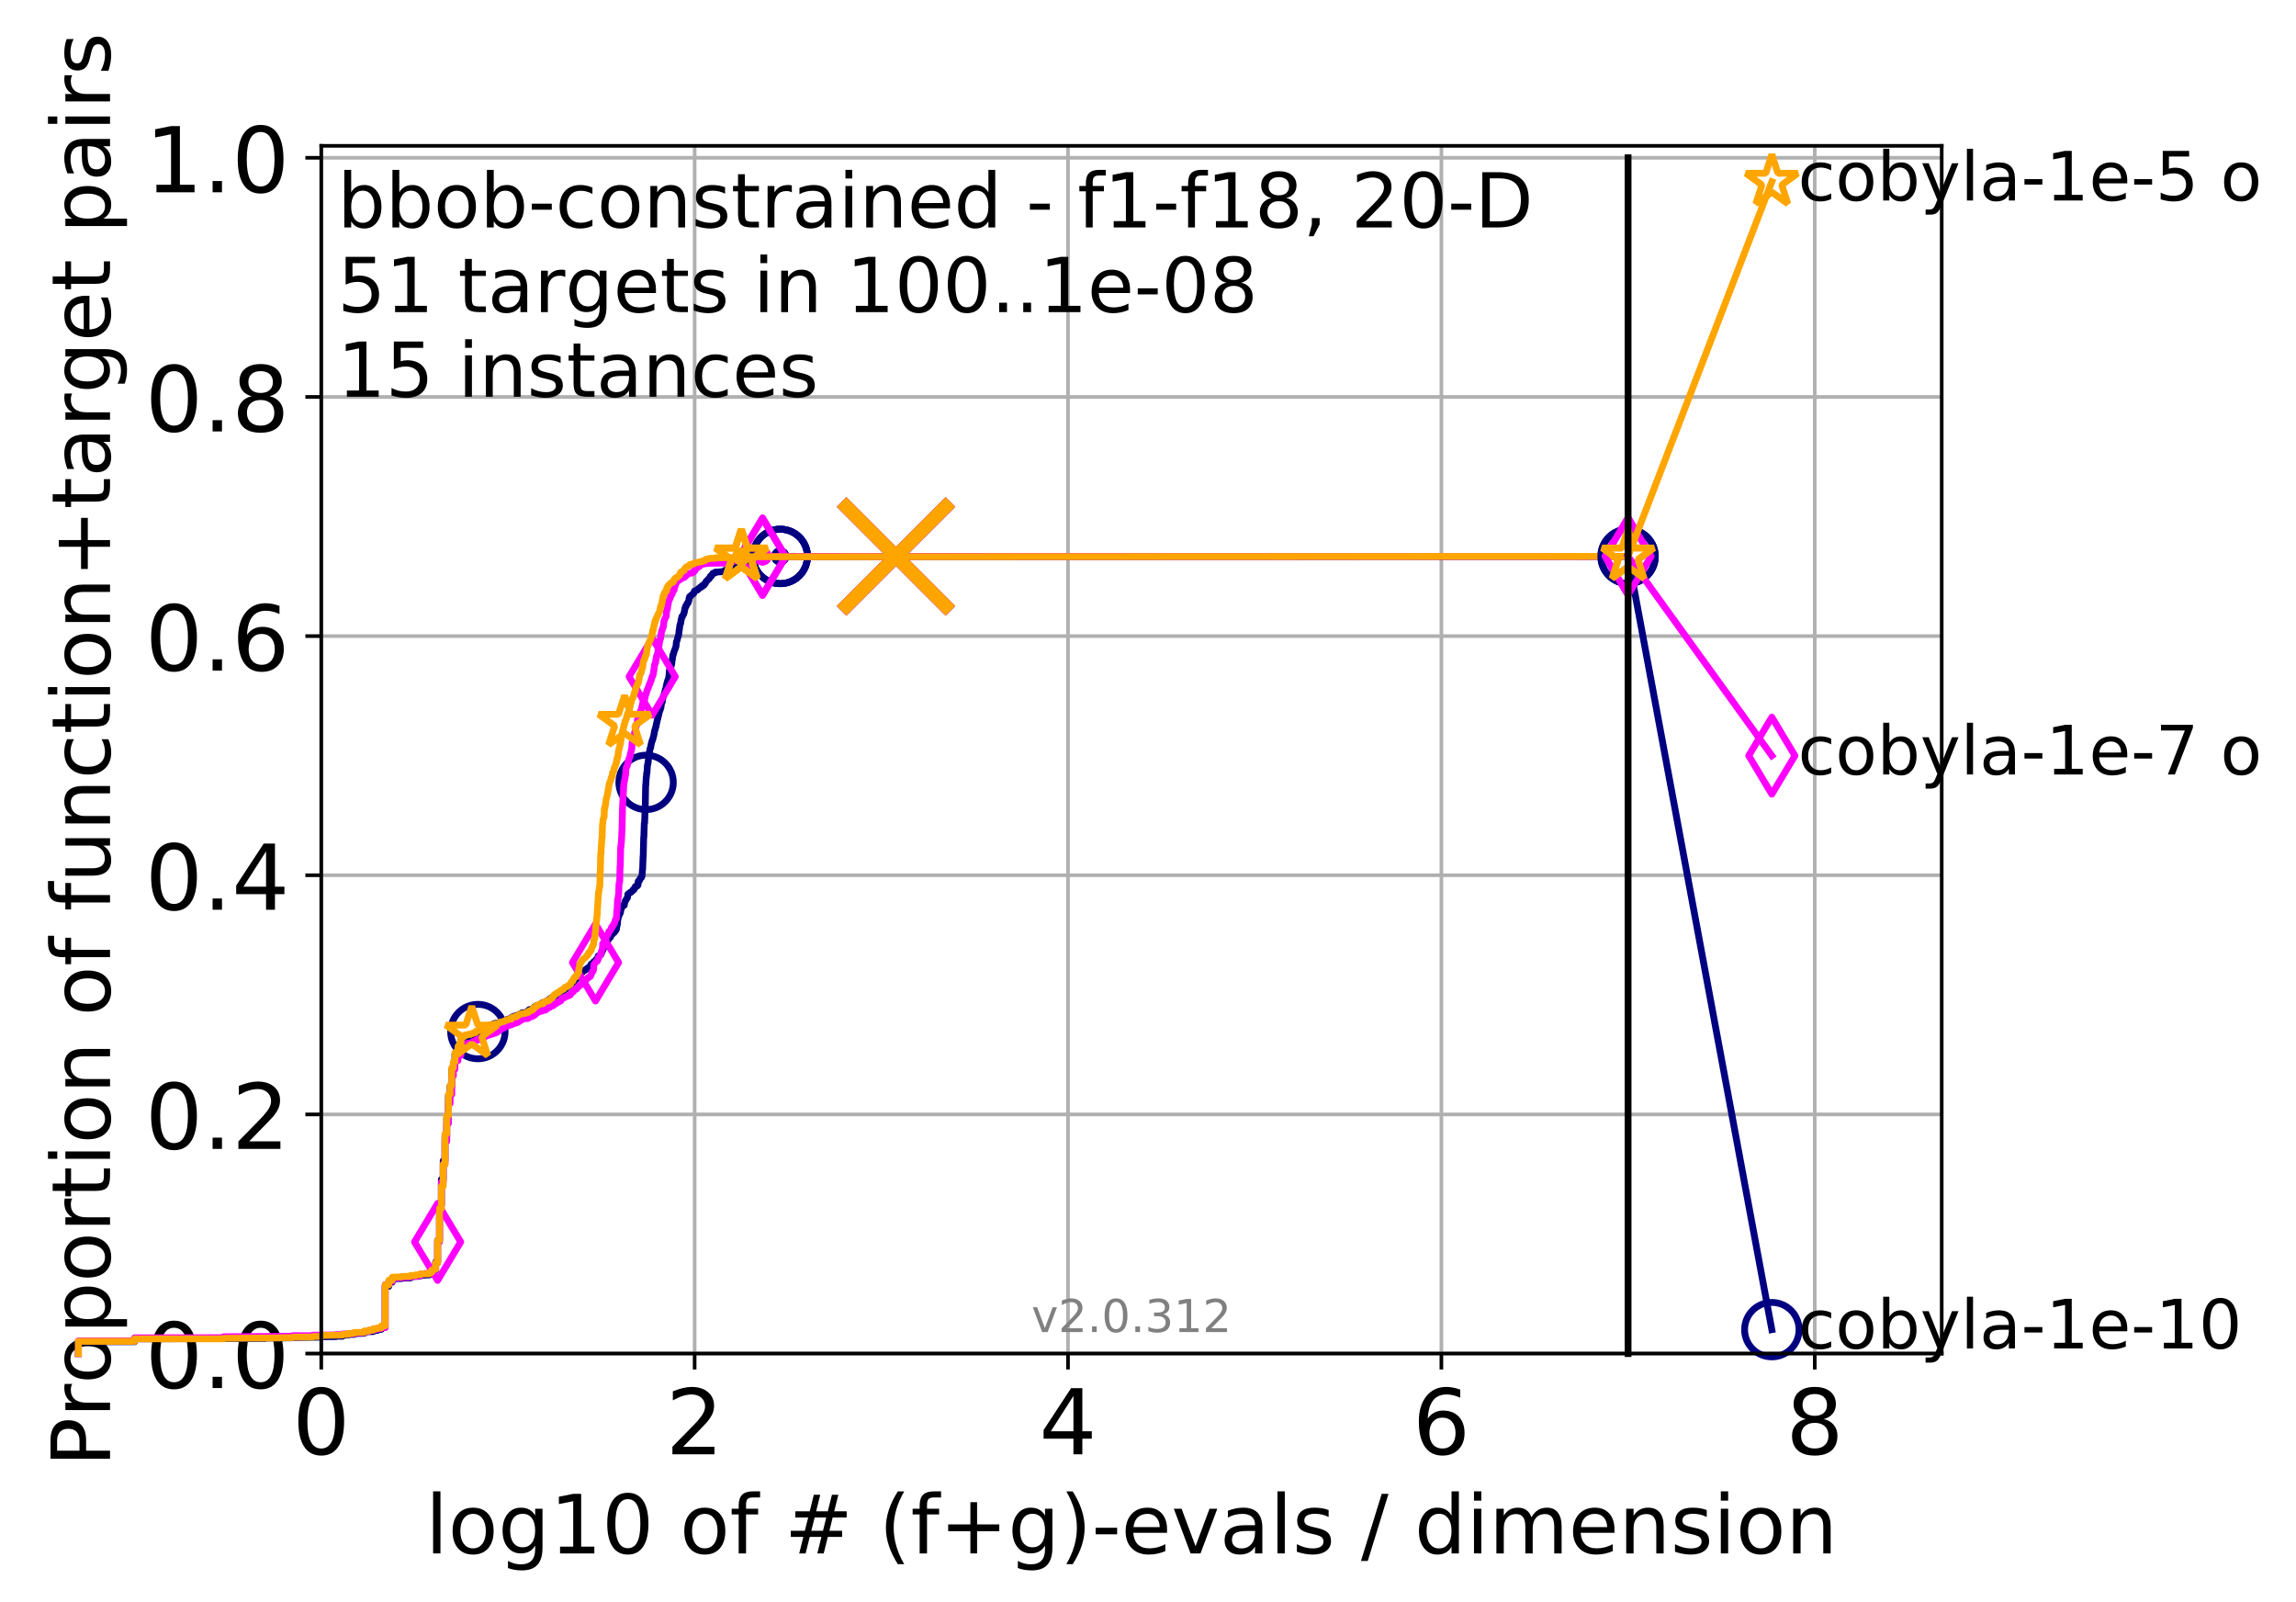 <?xml version="1.0" encoding="utf-8" standalone="no"?>
<!DOCTYPE svg PUBLIC "-//W3C//DTD SVG 1.1//EN"
  "http://www.w3.org/Graphics/SVG/1.1/DTD/svg11.dtd">
<!-- Created with matplotlib (http://matplotlib.org/) -->
<svg height="353pt" version="1.1" viewBox="0 0 506 353" width="506pt" xmlns="http://www.w3.org/2000/svg" xmlns:xlink="http://www.w3.org/1999/xlink">
 <defs>
  <style type="text/css">
*{stroke-linecap:butt;stroke-linejoin:round;}
  </style>
 </defs>
 <g id="figure_1">
  <g id="patch_1">
   <path d="M 0 353.222 
L 506.077 353.222 
L 506.077 0 
L 0 0 
z
" style="fill:#ffffff;"/>
  </g>
  <g id="axes_1">
   <g id="patch_2">
    <path d="M 70.8 298.245 
L 427.92 298.245 
L 427.92 32.133 
L 70.8 32.133 
z
" style="fill:#ffffff;"/>
   </g>
   <g id="matplotlib.axis_1">
    <g id="xtick_1">
     <g id="line2d_1">
      <path clip-path="url(#p6ea028aad8)" d="M 70.8 298.245 
L 70.8 32.133 
" style="fill:none;stroke:#b0b0b0;stroke-linecap:square;stroke-width:0.8;"/>
     </g>
     <g id="line2d_2">
      <defs>
       <path d="M 0 0 
L 0 3.5 
" id="mde4f720583" style="stroke:#000000;stroke-width:0.8;"/>
      </defs>
      <g>
       <use style="stroke:#000000;stroke-width:0.8;" x="70.8" xlink:href="#mde4f720583" y="298.245"/>
      </g>
     </g>
     <g id="text_1">
      <!-- 0 -->
      <defs>
       <path d="M 31.781 66.406 
Q 24.172 66.406 20.328 58.906 
Q 16.5 51.422 16.5 36.375 
Q 16.5 21.391 20.328 13.891 
Q 24.172 6.391 31.781 6.391 
Q 39.453 6.391 43.281 13.891 
Q 47.125 21.391 47.125 36.375 
Q 47.125 51.422 43.281 58.906 
Q 39.453 66.406 31.781 66.406 
z
M 31.781 74.219 
Q 44.047 74.219 50.516 64.516 
Q 56.984 54.828 56.984 36.375 
Q 56.984 17.969 50.516 8.266 
Q 44.047 -1.422 31.781 -1.422 
Q 19.531 -1.422 13.062 8.266 
Q 6.594 17.969 6.594 36.375 
Q 6.594 54.828 13.062 64.516 
Q 19.531 74.219 31.781 74.219 
z
" id="DejaVuSans-30"/>
      </defs>
      <g transform="translate(64.438 320.442)scale(0.2 -0.2)">
       <use xlink:href="#DejaVuSans-30"/>
      </g>
     </g>
    </g>
    <g id="xtick_2">
     <g id="line2d_3">
      <path clip-path="url(#p6ea028aad8)" d="M 153.086 298.245 
L 153.086 32.133 
" style="fill:none;stroke:#b0b0b0;stroke-linecap:square;stroke-width:0.8;"/>
     </g>
     <g id="line2d_4">
      <g>
       <use style="stroke:#000000;stroke-width:0.8;" x="153.086" xlink:href="#mde4f720583" y="298.245"/>
      </g>
     </g>
     <g id="text_2">
      <!-- 2 -->
      <defs>
       <path d="M 19.188 8.297 
L 53.609 8.297 
L 53.609 0 
L 7.328 0 
L 7.328 8.297 
Q 12.938 14.109 22.625 23.891 
Q 32.328 33.688 34.812 36.531 
Q 39.547 41.844 41.422 45.531 
Q 43.312 49.219 43.312 52.781 
Q 43.312 58.594 39.234 62.25 
Q 35.156 65.922 28.609 65.922 
Q 23.969 65.922 18.812 64.312 
Q 13.672 62.703 7.812 59.422 
L 7.812 69.391 
Q 13.766 71.781 18.938 73 
Q 24.125 74.219 28.422 74.219 
Q 39.75 74.219 46.484 68.547 
Q 53.219 62.891 53.219 53.422 
Q 53.219 48.922 51.531 44.891 
Q 49.859 40.875 45.406 35.406 
Q 44.188 33.984 37.641 27.219 
Q 31.109 20.453 19.188 8.297 
z
" id="DejaVuSans-32"/>
      </defs>
      <g transform="translate(146.723 320.442)scale(0.2 -0.2)">
       <use xlink:href="#DejaVuSans-32"/>
      </g>
     </g>
    </g>
    <g id="xtick_3">
     <g id="line2d_5">
      <path clip-path="url(#p6ea028aad8)" d="M 235.371 298.245 
L 235.371 32.133 
" style="fill:none;stroke:#b0b0b0;stroke-linecap:square;stroke-width:0.8;"/>
     </g>
     <g id="line2d_6">
      <g>
       <use style="stroke:#000000;stroke-width:0.8;" x="235.371" xlink:href="#mde4f720583" y="298.245"/>
      </g>
     </g>
     <g id="text_3">
      <!-- 4 -->
      <defs>
       <path d="M 37.797 64.312 
L 12.891 25.391 
L 37.797 25.391 
z
M 35.203 72.906 
L 47.609 72.906 
L 47.609 25.391 
L 58.016 25.391 
L 58.016 17.188 
L 47.609 17.188 
L 47.609 0 
L 37.797 0 
L 37.797 17.188 
L 4.891 17.188 
L 4.891 26.703 
z
" id="DejaVuSans-34"/>
      </defs>
      <g transform="translate(229.009 320.442)scale(0.2 -0.2)">
       <use xlink:href="#DejaVuSans-34"/>
      </g>
     </g>
    </g>
    <g id="xtick_4">
     <g id="line2d_7">
      <path clip-path="url(#p6ea028aad8)" d="M 317.657 298.245 
L 317.657 32.133 
" style="fill:none;stroke:#b0b0b0;stroke-linecap:square;stroke-width:0.8;"/>
     </g>
     <g id="line2d_8">
      <g>
       <use style="stroke:#000000;stroke-width:0.8;" x="317.657" xlink:href="#mde4f720583" y="298.245"/>
      </g>
     </g>
     <g id="text_4">
      <!-- 6 -->
      <defs>
       <path d="M 33.016 40.375 
Q 26.375 40.375 22.484 35.828 
Q 18.609 31.297 18.609 23.391 
Q 18.609 15.531 22.484 10.953 
Q 26.375 6.391 33.016 6.391 
Q 39.656 6.391 43.531 10.953 
Q 47.406 15.531 47.406 23.391 
Q 47.406 31.297 43.531 35.828 
Q 39.656 40.375 33.016 40.375 
z
M 52.594 71.297 
L 52.594 62.312 
Q 48.875 64.062 45.094 64.984 
Q 41.312 65.922 37.594 65.922 
Q 27.828 65.922 22.672 59.328 
Q 17.531 52.734 16.797 39.406 
Q 19.672 43.656 24.016 45.922 
Q 28.375 48.188 33.594 48.188 
Q 44.578 48.188 50.953 41.516 
Q 57.328 34.859 57.328 23.391 
Q 57.328 12.156 50.688 5.359 
Q 44.047 -1.422 33.016 -1.422 
Q 20.359 -1.422 13.672 8.266 
Q 6.984 17.969 6.984 36.375 
Q 6.984 53.656 15.188 63.938 
Q 23.391 74.219 37.203 74.219 
Q 40.922 74.219 44.703 73.484 
Q 48.484 72.75 52.594 71.297 
z
" id="DejaVuSans-36"/>
      </defs>
      <g transform="translate(311.295 320.442)scale(0.2 -0.2)">
       <use xlink:href="#DejaVuSans-36"/>
      </g>
     </g>
    </g>
    <g id="xtick_5">
     <g id="line2d_9">
      <path clip-path="url(#p6ea028aad8)" d="M 399.943 298.245 
L 399.943 32.133 
" style="fill:none;stroke:#b0b0b0;stroke-linecap:square;stroke-width:0.8;"/>
     </g>
     <g id="line2d_10">
      <g>
       <use style="stroke:#000000;stroke-width:0.8;" x="399.943" xlink:href="#mde4f720583" y="298.245"/>
      </g>
     </g>
     <g id="text_5">
      <!-- 8 -->
      <defs>
       <path d="M 31.781 34.625 
Q 24.75 34.625 20.719 30.859 
Q 16.703 27.094 16.703 20.516 
Q 16.703 13.922 20.719 10.156 
Q 24.75 6.391 31.781 6.391 
Q 38.812 6.391 42.859 10.172 
Q 46.922 13.969 46.922 20.516 
Q 46.922 27.094 42.891 30.859 
Q 38.875 34.625 31.781 34.625 
z
M 21.922 38.812 
Q 15.578 40.375 12.031 44.719 
Q 8.5 49.078 8.5 55.328 
Q 8.5 64.062 14.719 69.141 
Q 20.953 74.219 31.781 74.219 
Q 42.672 74.219 48.875 69.141 
Q 55.078 64.062 55.078 55.328 
Q 55.078 49.078 51.531 44.719 
Q 48 40.375 41.703 38.812 
Q 48.828 37.156 52.797 32.312 
Q 56.781 27.484 56.781 20.516 
Q 56.781 9.906 50.312 4.234 
Q 43.844 -1.422 31.781 -1.422 
Q 19.734 -1.422 13.25 4.234 
Q 6.781 9.906 6.781 20.516 
Q 6.781 27.484 10.781 32.312 
Q 14.797 37.156 21.922 38.812 
z
M 18.312 54.391 
Q 18.312 48.734 21.844 45.562 
Q 25.391 42.391 31.781 42.391 
Q 38.141 42.391 41.719 45.562 
Q 45.312 48.734 45.312 54.391 
Q 45.312 60.062 41.719 63.234 
Q 38.141 66.406 31.781 66.406 
Q 25.391 66.406 21.844 63.234 
Q 18.312 60.062 18.312 54.391 
z
" id="DejaVuSans-38"/>
      </defs>
      <g transform="translate(393.58 320.442)scale(0.2 -0.2)">
       <use xlink:href="#DejaVuSans-38"/>
      </g>
     </g>
    </g>
    <g id="text_6">
     <!-- log10 of # (f+g)-evals / dimension -->
     <defs>
      <path d="M 9.422 75.984 
L 18.406 75.984 
L 18.406 0 
L 9.422 0 
z
" id="DejaVuSans-6c"/>
      <path d="M 30.609 48.391 
Q 23.391 48.391 19.188 42.75 
Q 14.984 37.109 14.984 27.297 
Q 14.984 17.484 19.156 11.844 
Q 23.344 6.203 30.609 6.203 
Q 37.797 6.203 41.984 11.859 
Q 46.188 17.531 46.188 27.297 
Q 46.188 37.016 41.984 42.703 
Q 37.797 48.391 30.609 48.391 
z
M 30.609 56 
Q 42.328 56 49.016 48.375 
Q 55.719 40.766 55.719 27.297 
Q 55.719 13.875 49.016 6.219 
Q 42.328 -1.422 30.609 -1.422 
Q 18.844 -1.422 12.172 6.219 
Q 5.516 13.875 5.516 27.297 
Q 5.516 40.766 12.172 48.375 
Q 18.844 56 30.609 56 
z
" id="DejaVuSans-6f"/>
      <path d="M 45.406 27.984 
Q 45.406 37.75 41.375 43.109 
Q 37.359 48.484 30.078 48.484 
Q 22.859 48.484 18.828 43.109 
Q 14.797 37.75 14.797 27.984 
Q 14.797 18.266 18.828 12.891 
Q 22.859 7.516 30.078 7.516 
Q 37.359 7.516 41.375 12.891 
Q 45.406 18.266 45.406 27.984 
z
M 54.391 6.781 
Q 54.391 -7.172 48.188 -13.984 
Q 42 -20.797 29.203 -20.797 
Q 24.469 -20.797 20.266 -20.094 
Q 16.062 -19.391 12.109 -17.922 
L 12.109 -9.188 
Q 16.062 -11.328 19.922 -12.344 
Q 23.781 -13.375 27.781 -13.375 
Q 36.625 -13.375 41.016 -8.766 
Q 45.406 -4.156 45.406 5.172 
L 45.406 9.625 
Q 42.625 4.781 38.281 2.391 
Q 33.938 0 27.875 0 
Q 17.828 0 11.672 7.656 
Q 5.516 15.328 5.516 27.984 
Q 5.516 40.672 11.672 48.328 
Q 17.828 56 27.875 56 
Q 33.938 56 38.281 53.609 
Q 42.625 51.219 45.406 46.391 
L 45.406 54.688 
L 54.391 54.688 
z
" id="DejaVuSans-67"/>
      <path d="M 12.406 8.297 
L 28.516 8.297 
L 28.516 63.922 
L 10.984 60.406 
L 10.984 69.391 
L 28.422 72.906 
L 38.281 72.906 
L 38.281 8.297 
L 54.391 8.297 
L 54.391 0 
L 12.406 0 
z
" id="DejaVuSans-31"/>
      <path id="DejaVuSans-20"/>
      <path d="M 37.109 75.984 
L 37.109 68.5 
L 28.516 68.5 
Q 23.688 68.5 21.797 66.547 
Q 19.922 64.594 19.922 59.516 
L 19.922 54.688 
L 34.719 54.688 
L 34.719 47.703 
L 19.922 47.703 
L 19.922 0 
L 10.891 0 
L 10.891 47.703 
L 2.297 47.703 
L 2.297 54.688 
L 10.891 54.688 
L 10.891 58.5 
Q 10.891 67.625 15.141 71.797 
Q 19.391 75.984 28.609 75.984 
z
" id="DejaVuSans-66"/>
      <path d="M 51.125 44 
L 36.922 44 
L 32.812 27.688 
L 47.125 27.688 
z
M 43.797 71.781 
L 38.719 51.516 
L 52.984 51.516 
L 58.109 71.781 
L 65.922 71.781 
L 60.891 51.516 
L 76.125 51.516 
L 76.125 44 
L 58.984 44 
L 54.984 27.688 
L 70.516 27.688 
L 70.516 20.219 
L 53.078 20.219 
L 48 0 
L 40.188 0 
L 45.219 20.219 
L 30.906 20.219 
L 25.875 0 
L 18.016 0 
L 23.094 20.219 
L 7.719 20.219 
L 7.719 27.688 
L 24.906 27.688 
L 29 44 
L 13.281 44 
L 13.281 51.516 
L 30.906 51.516 
L 35.891 71.781 
z
" id="DejaVuSans-23"/>
      <path d="M 31 75.875 
Q 24.469 64.656 21.281 53.656 
Q 18.109 42.672 18.109 31.391 
Q 18.109 20.125 21.312 9.062 
Q 24.516 -2 31 -13.188 
L 23.188 -13.188 
Q 15.875 -1.703 12.234 9.375 
Q 8.594 20.453 8.594 31.391 
Q 8.594 42.281 12.203 53.312 
Q 15.828 64.359 23.188 75.875 
z
" id="DejaVuSans-28"/>
      <path d="M 46 62.703 
L 46 35.5 
L 73.188 35.5 
L 73.188 27.203 
L 46 27.203 
L 46 0 
L 37.797 0 
L 37.797 27.203 
L 10.594 27.203 
L 10.594 35.5 
L 37.797 35.5 
L 37.797 62.703 
z
" id="DejaVuSans-2b"/>
      <path d="M 8.016 75.875 
L 15.828 75.875 
Q 23.141 64.359 26.781 53.312 
Q 30.422 42.281 30.422 31.391 
Q 30.422 20.453 26.781 9.375 
Q 23.141 -1.703 15.828 -13.188 
L 8.016 -13.188 
Q 14.5 -2 17.703 9.062 
Q 20.906 20.125 20.906 31.391 
Q 20.906 42.672 17.703 53.656 
Q 14.5 64.656 8.016 75.875 
z
" id="DejaVuSans-29"/>
      <path d="M 4.891 31.391 
L 31.203 31.391 
L 31.203 23.391 
L 4.891 23.391 
z
" id="DejaVuSans-2d"/>
      <path d="M 56.203 29.594 
L 56.203 25.203 
L 14.891 25.203 
Q 15.484 15.922 20.484 11.062 
Q 25.484 6.203 34.422 6.203 
Q 39.594 6.203 44.453 7.469 
Q 49.312 8.734 54.109 11.281 
L 54.109 2.781 
Q 49.266 0.734 44.188 -0.344 
Q 39.109 -1.422 33.891 -1.422 
Q 20.797 -1.422 13.156 6.188 
Q 5.516 13.812 5.516 26.812 
Q 5.516 40.234 12.766 48.109 
Q 20.016 56 32.328 56 
Q 43.359 56 49.781 48.891 
Q 56.203 41.797 56.203 29.594 
z
M 47.219 32.234 
Q 47.125 39.594 43.094 43.984 
Q 39.062 48.391 32.422 48.391 
Q 24.906 48.391 20.391 44.141 
Q 15.875 39.891 15.188 32.172 
z
" id="DejaVuSans-65"/>
      <path d="M 2.984 54.688 
L 12.5 54.688 
L 29.594 8.797 
L 46.688 54.688 
L 56.203 54.688 
L 35.688 0 
L 23.484 0 
z
" id="DejaVuSans-76"/>
      <path d="M 34.281 27.484 
Q 23.391 27.484 19.188 25 
Q 14.984 22.516 14.984 16.5 
Q 14.984 11.719 18.141 8.906 
Q 21.297 6.109 26.703 6.109 
Q 34.188 6.109 38.703 11.406 
Q 43.219 16.703 43.219 25.484 
L 43.219 27.484 
z
M 52.203 31.203 
L 52.203 0 
L 43.219 0 
L 43.219 8.297 
Q 40.141 3.328 35.547 0.953 
Q 30.953 -1.422 24.312 -1.422 
Q 15.922 -1.422 10.953 3.297 
Q 6 8.016 6 15.922 
Q 6 25.141 12.172 29.828 
Q 18.359 34.516 30.609 34.516 
L 43.219 34.516 
L 43.219 35.406 
Q 43.219 41.609 39.141 45 
Q 35.062 48.391 27.688 48.391 
Q 23 48.391 18.547 47.266 
Q 14.109 46.141 10.016 43.891 
L 10.016 52.203 
Q 14.938 54.109 19.578 55.047 
Q 24.219 56 28.609 56 
Q 40.484 56 46.344 49.844 
Q 52.203 43.703 52.203 31.203 
z
" id="DejaVuSans-61"/>
      <path d="M 44.281 53.078 
L 44.281 44.578 
Q 40.484 46.531 36.375 47.5 
Q 32.281 48.484 27.875 48.484 
Q 21.188 48.484 17.844 46.438 
Q 14.5 44.391 14.5 40.281 
Q 14.5 37.156 16.891 35.375 
Q 19.281 33.594 26.516 31.984 
L 29.594 31.297 
Q 39.156 29.25 43.188 25.516 
Q 47.219 21.781 47.219 15.094 
Q 47.219 7.469 41.188 3.016 
Q 35.156 -1.422 24.609 -1.422 
Q 20.219 -1.422 15.453 -0.562 
Q 10.688 0.297 5.422 2 
L 5.422 11.281 
Q 10.406 8.688 15.234 7.391 
Q 20.062 6.109 24.812 6.109 
Q 31.156 6.109 34.562 8.281 
Q 37.984 10.453 37.984 14.406 
Q 37.984 18.062 35.516 20.016 
Q 33.062 21.969 24.703 23.781 
L 21.578 24.516 
Q 13.234 26.266 9.516 29.906 
Q 5.812 33.547 5.812 39.891 
Q 5.812 47.609 11.281 51.797 
Q 16.75 56 26.812 56 
Q 31.781 56 36.172 55.266 
Q 40.578 54.547 44.281 53.078 
z
" id="DejaVuSans-73"/>
      <path d="M 25.391 72.906 
L 33.688 72.906 
L 8.297 -9.281 
L 0 -9.281 
z
" id="DejaVuSans-2f"/>
      <path d="M 45.406 46.391 
L 45.406 75.984 
L 54.391 75.984 
L 54.391 0 
L 45.406 0 
L 45.406 8.203 
Q 42.578 3.328 38.25 0.953 
Q 33.938 -1.422 27.875 -1.422 
Q 17.969 -1.422 11.734 6.484 
Q 5.516 14.406 5.516 27.297 
Q 5.516 40.188 11.734 48.094 
Q 17.969 56 27.875 56 
Q 33.938 56 38.25 53.625 
Q 42.578 51.266 45.406 46.391 
z
M 14.797 27.297 
Q 14.797 17.391 18.875 11.75 
Q 22.953 6.109 30.078 6.109 
Q 37.203 6.109 41.297 11.75 
Q 45.406 17.391 45.406 27.297 
Q 45.406 37.203 41.297 42.844 
Q 37.203 48.484 30.078 48.484 
Q 22.953 48.484 18.875 42.844 
Q 14.797 37.203 14.797 27.297 
z
" id="DejaVuSans-64"/>
      <path d="M 9.422 54.688 
L 18.406 54.688 
L 18.406 0 
L 9.422 0 
z
M 9.422 75.984 
L 18.406 75.984 
L 18.406 64.594 
L 9.422 64.594 
z
" id="DejaVuSans-69"/>
      <path d="M 52 44.188 
Q 55.375 50.25 60.062 53.125 
Q 64.75 56 71.094 56 
Q 79.641 56 84.281 50.016 
Q 88.922 44.047 88.922 33.016 
L 88.922 0 
L 79.891 0 
L 79.891 32.719 
Q 79.891 40.578 77.094 44.375 
Q 74.312 48.188 68.609 48.188 
Q 61.625 48.188 57.562 43.547 
Q 53.516 38.922 53.516 30.906 
L 53.516 0 
L 44.484 0 
L 44.484 32.719 
Q 44.484 40.625 41.703 44.406 
Q 38.922 48.188 33.109 48.188 
Q 26.219 48.188 22.156 43.531 
Q 18.109 38.875 18.109 30.906 
L 18.109 0 
L 9.078 0 
L 9.078 54.688 
L 18.109 54.688 
L 18.109 46.188 
Q 21.188 51.219 25.484 53.609 
Q 29.781 56 35.688 56 
Q 41.656 56 45.828 52.969 
Q 50 49.953 52 44.188 
z
" id="DejaVuSans-6d"/>
      <path d="M 54.891 33.016 
L 54.891 0 
L 45.906 0 
L 45.906 32.719 
Q 45.906 40.484 42.875 44.328 
Q 39.844 48.188 33.797 48.188 
Q 26.516 48.188 22.312 43.547 
Q 18.109 38.922 18.109 30.906 
L 18.109 0 
L 9.078 0 
L 9.078 54.688 
L 18.109 54.688 
L 18.109 46.188 
Q 21.344 51.125 25.703 53.562 
Q 30.078 56 35.797 56 
Q 45.219 56 50.047 50.172 
Q 54.891 44.344 54.891 33.016 
z
" id="DejaVuSans-6e"/>
     </defs>
     <g transform="translate(93.753 342.279)scale(0.18 -0.18)">
      <use xlink:href="#DejaVuSans-6c"/>
      <use x="27.783" xlink:href="#DejaVuSans-6f"/>
      <use x="88.965" xlink:href="#DejaVuSans-67"/>
      <use x="152.441" xlink:href="#DejaVuSans-31"/>
      <use x="216.064" xlink:href="#DejaVuSans-30"/>
      <use x="279.688" xlink:href="#DejaVuSans-20"/>
      <use x="311.475" xlink:href="#DejaVuSans-6f"/>
      <use x="372.656" xlink:href="#DejaVuSans-66"/>
      <use x="407.861" xlink:href="#DejaVuSans-20"/>
      <use x="439.648" xlink:href="#DejaVuSans-23"/>
      <use x="523.438" xlink:href="#DejaVuSans-20"/>
      <use x="555.225" xlink:href="#DejaVuSans-28"/>
      <use x="594.238" xlink:href="#DejaVuSans-66"/>
      <use x="629.443" xlink:href="#DejaVuSans-2b"/>
      <use x="713.232" xlink:href="#DejaVuSans-67"/>
      <use x="776.709" xlink:href="#DejaVuSans-29"/>
      <use x="815.723" xlink:href="#DejaVuSans-2d"/>
      <use x="851.807" xlink:href="#DejaVuSans-65"/>
      <use x="913.33" xlink:href="#DejaVuSans-76"/>
      <use x="972.51" xlink:href="#DejaVuSans-61"/>
      <use x="1033.789" xlink:href="#DejaVuSans-6c"/>
      <use x="1061.572" xlink:href="#DejaVuSans-73"/>
      <use x="1113.672" xlink:href="#DejaVuSans-20"/>
      <use x="1145.459" xlink:href="#DejaVuSans-2f"/>
      <use x="1179.15" xlink:href="#DejaVuSans-20"/>
      <use x="1210.938" xlink:href="#DejaVuSans-64"/>
      <use x="1274.414" xlink:href="#DejaVuSans-69"/>
      <use x="1302.197" xlink:href="#DejaVuSans-6d"/>
      <use x="1399.609" xlink:href="#DejaVuSans-65"/>
      <use x="1461.133" xlink:href="#DejaVuSans-6e"/>
      <use x="1524.512" xlink:href="#DejaVuSans-73"/>
      <use x="1576.611" xlink:href="#DejaVuSans-69"/>
      <use x="1604.395" xlink:href="#DejaVuSans-6f"/>
      <use x="1665.576" xlink:href="#DejaVuSans-6e"/>
     </g>
    </g>
   </g>
   <g id="matplotlib.axis_2">
    <g id="ytick_1">
     <g id="line2d_11">
      <path clip-path="url(#p6ea028aad8)" d="M 70.8 298.245 
L 427.92 298.245 
" style="fill:none;stroke:#b0b0b0;stroke-linecap:square;stroke-width:0.8;"/>
     </g>
     <g id="line2d_12">
      <defs>
       <path d="M 0 0 
L -3.5 0 
" id="mbd783ff987" style="stroke:#000000;stroke-width:0.8;"/>
      </defs>
      <g>
       <use style="stroke:#000000;stroke-width:0.8;" x="70.8" xlink:href="#mbd783ff987" y="298.245"/>
      </g>
     </g>
     <g id="text_7">
      <!-- 0.0 -->
      <defs>
       <path d="M 10.688 12.406 
L 21 12.406 
L 21 0 
L 10.688 0 
z
" id="DejaVuSans-2e"/>
      </defs>
      <g transform="translate(31.994 305.844)scale(0.2 -0.2)">
       <use xlink:href="#DejaVuSans-30"/>
       <use x="63.623" xlink:href="#DejaVuSans-2e"/>
       <use x="95.41" xlink:href="#DejaVuSans-30"/>
      </g>
     </g>
    </g>
    <g id="ytick_2">
     <g id="line2d_13">
      <path clip-path="url(#p6ea028aad8)" d="M 70.8 245.55 
L 427.92 245.55 
" style="fill:none;stroke:#b0b0b0;stroke-linecap:square;stroke-width:0.8;"/>
     </g>
     <g id="line2d_14">
      <g>
       <use style="stroke:#000000;stroke-width:0.8;" x="70.8" xlink:href="#mbd783ff987" y="245.55"/>
      </g>
     </g>
     <g id="text_8">
      <!-- 0.2 -->
      <g transform="translate(31.994 253.148)scale(0.2 -0.2)">
       <use xlink:href="#DejaVuSans-30"/>
       <use x="63.623" xlink:href="#DejaVuSans-2e"/>
       <use x="95.41" xlink:href="#DejaVuSans-32"/>
      </g>
     </g>
    </g>
    <g id="ytick_3">
     <g id="line2d_15">
      <path clip-path="url(#p6ea028aad8)" d="M 70.8 192.854 
L 427.92 192.854 
" style="fill:none;stroke:#b0b0b0;stroke-linecap:square;stroke-width:0.8;"/>
     </g>
     <g id="line2d_16">
      <g>
       <use style="stroke:#000000;stroke-width:0.8;" x="70.8" xlink:href="#mbd783ff987" y="192.854"/>
      </g>
     </g>
     <g id="text_9">
      <!-- 0.4 -->
      <g transform="translate(31.994 200.453)scale(0.2 -0.2)">
       <use xlink:href="#DejaVuSans-30"/>
       <use x="63.623" xlink:href="#DejaVuSans-2e"/>
       <use x="95.41" xlink:href="#DejaVuSans-34"/>
      </g>
     </g>
    </g>
    <g id="ytick_4">
     <g id="line2d_17">
      <path clip-path="url(#p6ea028aad8)" d="M 70.8 140.159 
L 427.92 140.159 
" style="fill:none;stroke:#b0b0b0;stroke-linecap:square;stroke-width:0.8;"/>
     </g>
     <g id="line2d_18">
      <g>
       <use style="stroke:#000000;stroke-width:0.8;" x="70.8" xlink:href="#mbd783ff987" y="140.159"/>
      </g>
     </g>
     <g id="text_10">
      <!-- 0.6 -->
      <g transform="translate(31.994 147.757)scale(0.2 -0.2)">
       <use xlink:href="#DejaVuSans-30"/>
       <use x="63.623" xlink:href="#DejaVuSans-2e"/>
       <use x="95.41" xlink:href="#DejaVuSans-36"/>
      </g>
     </g>
    </g>
    <g id="ytick_5">
     <g id="line2d_19">
      <path clip-path="url(#p6ea028aad8)" d="M 70.8 87.464 
L 427.92 87.464 
" style="fill:none;stroke:#b0b0b0;stroke-linecap:square;stroke-width:0.8;"/>
     </g>
     <g id="line2d_20">
      <g>
       <use style="stroke:#000000;stroke-width:0.8;" x="70.8" xlink:href="#mbd783ff987" y="87.464"/>
      </g>
     </g>
     <g id="text_11">
      <!-- 0.8 -->
      <g transform="translate(31.994 95.062)scale(0.2 -0.2)">
       <use xlink:href="#DejaVuSans-30"/>
       <use x="63.623" xlink:href="#DejaVuSans-2e"/>
       <use x="95.41" xlink:href="#DejaVuSans-38"/>
      </g>
     </g>
    </g>
    <g id="ytick_6">
     <g id="line2d_21">
      <path clip-path="url(#p6ea028aad8)" d="M 70.8 34.768 
L 427.92 34.768 
" style="fill:none;stroke:#b0b0b0;stroke-linecap:square;stroke-width:0.8;"/>
     </g>
     <g id="line2d_22">
      <g>
       <use style="stroke:#000000;stroke-width:0.8;" x="70.8" xlink:href="#mbd783ff987" y="34.768"/>
      </g>
     </g>
     <g id="text_12">
      <!-- 1.0 -->
      <g transform="translate(31.994 42.367)scale(0.2 -0.2)">
       <use xlink:href="#DejaVuSans-31"/>
       <use x="63.623" xlink:href="#DejaVuSans-2e"/>
       <use x="95.41" xlink:href="#DejaVuSans-30"/>
      </g>
     </g>
    </g>
    <g id="text_13">
     <!-- Proportion of function+target pairs -->
     <defs>
      <path d="M 19.672 64.797 
L 19.672 37.406 
L 32.078 37.406 
Q 38.969 37.406 42.719 40.969 
Q 46.484 44.531 46.484 51.125 
Q 46.484 57.672 42.719 61.234 
Q 38.969 64.797 32.078 64.797 
z
M 9.812 72.906 
L 32.078 72.906 
Q 44.344 72.906 50.609 67.359 
Q 56.891 61.812 56.891 51.125 
Q 56.891 40.328 50.609 34.812 
Q 44.344 29.297 32.078 29.297 
L 19.672 29.297 
L 19.672 0 
L 9.812 0 
z
" id="DejaVuSans-50"/>
      <path d="M 41.109 46.297 
Q 39.594 47.172 37.812 47.578 
Q 36.031 48 33.891 48 
Q 26.266 48 22.188 43.047 
Q 18.109 38.094 18.109 28.812 
L 18.109 0 
L 9.078 0 
L 9.078 54.688 
L 18.109 54.688 
L 18.109 46.188 
Q 20.953 51.172 25.484 53.578 
Q 30.031 56 36.531 56 
Q 37.453 56 38.578 55.875 
Q 39.703 55.766 41.062 55.516 
z
" id="DejaVuSans-72"/>
      <path d="M 18.109 8.203 
L 18.109 -20.797 
L 9.078 -20.797 
L 9.078 54.688 
L 18.109 54.688 
L 18.109 46.391 
Q 20.953 51.266 25.266 53.625 
Q 29.594 56 35.594 56 
Q 45.562 56 51.781 48.094 
Q 58.016 40.188 58.016 27.297 
Q 58.016 14.406 51.781 6.484 
Q 45.562 -1.422 35.594 -1.422 
Q 29.594 -1.422 25.266 0.953 
Q 20.953 3.328 18.109 8.203 
z
M 48.688 27.297 
Q 48.688 37.203 44.609 42.844 
Q 40.531 48.484 33.406 48.484 
Q 26.266 48.484 22.188 42.844 
Q 18.109 37.203 18.109 27.297 
Q 18.109 17.391 22.188 11.75 
Q 26.266 6.109 33.406 6.109 
Q 40.531 6.109 44.609 11.75 
Q 48.688 17.391 48.688 27.297 
z
" id="DejaVuSans-70"/>
      <path d="M 18.312 70.219 
L 18.312 54.688 
L 36.812 54.688 
L 36.812 47.703 
L 18.312 47.703 
L 18.312 18.016 
Q 18.312 11.328 20.141 9.422 
Q 21.969 7.516 27.594 7.516 
L 36.812 7.516 
L 36.812 0 
L 27.594 0 
Q 17.188 0 13.234 3.875 
Q 9.281 7.766 9.281 18.016 
L 9.281 47.703 
L 2.688 47.703 
L 2.688 54.688 
L 9.281 54.688 
L 9.281 70.219 
z
" id="DejaVuSans-74"/>
      <path d="M 8.5 21.578 
L 8.5 54.688 
L 17.484 54.688 
L 17.484 21.922 
Q 17.484 14.156 20.5 10.266 
Q 23.531 6.391 29.594 6.391 
Q 36.859 6.391 41.078 11.031 
Q 45.312 15.672 45.312 23.688 
L 45.312 54.688 
L 54.297 54.688 
L 54.297 0 
L 45.312 0 
L 45.312 8.406 
Q 42.047 3.422 37.719 1 
Q 33.406 -1.422 27.688 -1.422 
Q 18.266 -1.422 13.375 4.438 
Q 8.5 10.297 8.5 21.578 
z
M 31.109 56 
z
" id="DejaVuSans-75"/>
      <path d="M 48.781 52.594 
L 48.781 44.188 
Q 44.969 46.297 41.141 47.344 
Q 37.312 48.391 33.406 48.391 
Q 24.656 48.391 19.812 42.844 
Q 14.984 37.312 14.984 27.297 
Q 14.984 17.281 19.812 11.734 
Q 24.656 6.203 33.406 6.203 
Q 37.312 6.203 41.141 7.25 
Q 44.969 8.297 48.781 10.406 
L 48.781 2.094 
Q 45.016 0.344 40.984 -0.531 
Q 36.969 -1.422 32.422 -1.422 
Q 20.062 -1.422 12.781 6.344 
Q 5.516 14.109 5.516 27.297 
Q 5.516 40.672 12.859 48.328 
Q 20.219 56 33.016 56 
Q 37.156 56 41.109 55.141 
Q 45.062 54.297 48.781 52.594 
z
" id="DejaVuSans-63"/>
     </defs>
     <g transform="translate(24.25 323.179)rotate(-90)scale(0.18 -0.18)">
      <use xlink:href="#DejaVuSans-50"/>
      <use x="60.287" xlink:href="#DejaVuSans-72"/>
      <use x="101.369" xlink:href="#DejaVuSans-6f"/>
      <use x="162.551" xlink:href="#DejaVuSans-70"/>
      <use x="226.027" xlink:href="#DejaVuSans-6f"/>
      <use x="287.209" xlink:href="#DejaVuSans-72"/>
      <use x="328.322" xlink:href="#DejaVuSans-74"/>
      <use x="367.531" xlink:href="#DejaVuSans-69"/>
      <use x="395.314" xlink:href="#DejaVuSans-6f"/>
      <use x="456.496" xlink:href="#DejaVuSans-6e"/>
      <use x="519.875" xlink:href="#DejaVuSans-20"/>
      <use x="551.662" xlink:href="#DejaVuSans-6f"/>
      <use x="612.844" xlink:href="#DejaVuSans-66"/>
      <use x="648.049" xlink:href="#DejaVuSans-20"/>
      <use x="679.836" xlink:href="#DejaVuSans-66"/>
      <use x="715.041" xlink:href="#DejaVuSans-75"/>
      <use x="778.42" xlink:href="#DejaVuSans-6e"/>
      <use x="841.799" xlink:href="#DejaVuSans-63"/>
      <use x="896.779" xlink:href="#DejaVuSans-74"/>
      <use x="935.988" xlink:href="#DejaVuSans-69"/>
      <use x="963.771" xlink:href="#DejaVuSans-6f"/>
      <use x="1024.953" xlink:href="#DejaVuSans-6e"/>
      <use x="1088.332" xlink:href="#DejaVuSans-2b"/>
      <use x="1172.121" xlink:href="#DejaVuSans-74"/>
      <use x="1211.33" xlink:href="#DejaVuSans-61"/>
      <use x="1272.609" xlink:href="#DejaVuSans-72"/>
      <use x="1313.707" xlink:href="#DejaVuSans-67"/>
      <use x="1377.184" xlink:href="#DejaVuSans-65"/>
      <use x="1438.707" xlink:href="#DejaVuSans-74"/>
      <use x="1477.916" xlink:href="#DejaVuSans-20"/>
      <use x="1509.703" xlink:href="#DejaVuSans-70"/>
      <use x="1573.18" xlink:href="#DejaVuSans-61"/>
      <use x="1634.459" xlink:href="#DejaVuSans-69"/>
      <use x="1662.242" xlink:href="#DejaVuSans-72"/>
      <use x="1703.355" xlink:href="#DejaVuSans-73"/>
     </g>
    </g>
   </g>
   <g id="line2d_23">
    <defs>
     <path d="M 0 1.5 
C 0.398 1.5 0.779 1.342 1.061 1.061 
C 1.342 0.779 1.5 0.398 1.5 0 
C 1.5 -0.398 1.342 -0.779 1.061 -1.061 
C 0.779 -1.342 0.398 -1.5 0 -1.5 
C -0.398 -1.5 -0.779 -1.342 -1.061 -1.061 
C -1.342 -0.779 -1.5 -0.398 -1.5 0 
C -1.5 0.398 -1.342 0.779 -1.061 1.061 
C -0.779 1.342 -0.398 1.5 0 1.5 
z
" id="m4a366cb761" style="stroke:#000080;"/>
    </defs>
    <g>
     <use style="fill:#000080;stroke:#000080;" x="171.949" xlink:href="#m4a366cb761" y="122.594"/>
     <use style="fill:#000080;stroke:#000080;" x="171.949" xlink:href="#m4a366cb761" y="122.594"/>
    </g>
   </g>
   <g id="line2d_24">
    <path d="M 17.272 298.245 
L 17.272 295.634 
L 29.657 295.634 
L 29.657 295.002 
L 58.415 294.916 
L 58.415 294.83 
L 64.427 294.773 
L 64.427 294.715 
L 70.8 294.629 
L 70.8 294.543 
L 74.058 294.514 
L 74.058 294.428 
L 75.488 294.428 
L 75.488 294.17 
L 76.812 294.17 
L 76.812 294.026 
L 78.045 294.026 
L 78.045 293.854 
L 80.281 293.768 
L 80.281 293.452 
L 82.269 293.395 
L 82.269 293.137 
L 83.185 293.137 
L 83.185 292.907 
L 84.057 292.907 
L 84.057 292.419 
L 84.888 292.419 
L 84.888 283.436 
L 85.683 283.436 
L 85.683 282.517 
L 86.443 282.517 
L 86.443 281.742 
L 88.548 281.713 
L 88.548 281.599 
L 90.43 281.599 
L 90.43 281.312 
L 92.133 281.226 
L 92.133 281.139 
L 92.667 281.139 
L 92.667 280.996 
L 94.654 280.91 
L 94.654 280.652 
L 95.118 280.652 
L 95.118 280.078 
L 95.57 280.078 
L 95.57 279.877 
L 96.012 279.877 
L 96.012 278.068 
L 96.442 278.068 
L 96.442 273.275 
L 96.863 273.275 
L 96.863 265.382 
L 97.273 265.382 
L 97.273 259.872 
L 97.675 259.872 
L 97.675 255.768 
L 98.068 255.768 
L 98.068 250.458 
L 98.452 250.458 
L 98.452 246.325 
L 98.828 246.325 
L 98.828 241.474 
L 99.197 241.474 
L 99.197 239.322 
L 99.558 239.322 
L 99.558 235.677 
L 99.911 235.677 
L 99.911 234.586 
L 100.258 234.586 
L 100.258 232.261 
L 100.933 232.204 
L 100.933 231.056 
L 101.261 231.056 
L 101.261 230.941 
L 101.583 230.941 
L 101.583 229.075 
L 102.21 229.047 
L 102.21 228.731 
L 102.515 228.731 
L 102.515 228.616 
L 102.815 228.616 
L 102.815 228.501 
L 103.687 228.473 
L 103.687 228.243 
L 104.246 228.157 
L 104.246 227.899 
L 104.787 227.841 
L 104.787 227.583 
L 105.313 227.497 
L 105.313 227.296 
L 105.57 227.296 
L 105.57 227.095 
L 105.823 227.095 
L 105.823 226.865 
L 106.32 226.779 
L 106.32 226.607 
L 106.803 226.55 
L 106.803 226.32 
L 107.039 226.32 
L 107.039 226.177 
L 107.503 226.148 
L 107.503 226.062 
L 107.731 226.062 
L 107.731 225.947 
L 108.178 225.947 
L 108.178 225.832 
L 108.613 225.803 
L 108.613 225.689 
L 108.827 225.689 
L 108.827 225.574 
L 109.248 225.516 
L 109.248 225.43 
L 110.258 225.344 
L 110.258 225.258 
L 110.646 225.201 
L 110.646 225.115 
L 111.213 225.029 
L 111.213 224.914 
L 111.582 224.828 
L 111.582 224.742 
L 111.763 224.742 
L 111.763 224.627 
L 112.121 224.541 
L 112.121 224.512 
L 112.644 224.426 
L 112.644 224.311 
L 112.815 224.311 
L 112.815 224.11 
L 113.152 224.053 
L 113.152 223.938 
L 113.808 223.852 
L 113.808 223.766 
L 114.127 223.708 
L 114.127 223.651 
L 114.284 223.651 
L 114.284 223.536 
L 114.748 223.45 
L 114.748 223.364 
L 115.051 223.278 
L 115.051 223.163 
L 115.93 223.106 
L 115.93 223.048 
L 116.354 223.019 
L 116.354 222.732 
L 116.631 222.675 
L 116.631 222.474 
L 117.038 222.417 
L 117.038 222.359 
L 117.568 222.273 
L 117.568 222.245 
L 117.698 222.245 
L 117.698 222.044 
L 117.827 222.044 
L 117.827 221.814 
L 118.082 221.757 
L 118.082 221.642 
L 118.458 221.613 
L 118.458 221.527 
L 118.948 221.441 
L 118.948 221.383 
L 119.068 221.383 
L 119.068 221.24 
L 119.424 221.154 
L 119.424 221.01 
L 119.774 220.924 
L 119.774 220.867 
L 120.229 220.781 
L 120.229 220.752 
L 120.341 220.752 
L 120.341 220.609 
L 120.782 220.522 
L 120.891 220.322 
L 120.999 220.322 
L 121.106 220.149 
L 121.213 220.149 
L 121.213 220.035 
L 121.529 219.977 
L 121.633 219.776 
L 121.942 219.719 
L 122.044 219.604 
L 122.346 219.518 
L 122.346 219.461 
L 122.544 219.461 
L 122.643 219.202 
L 122.935 219.145 
L 123.031 218.829 
L 123.317 218.8 
L 123.412 218.628 
L 123.599 218.542 
L 123.692 218.399 
L 124.239 218.312 
L 124.328 218.083 
L 124.417 218.083 
L 124.417 217.968 
L 124.682 217.968 
L 124.769 217.738 
L 124.943 217.652 
L 125.029 217.48 
L 125.285 217.394 
L 125.285 217.279 
L 125.703 217.222 
L 125.786 216.791 
L 126.031 216.734 
L 126.112 216.533 
L 126.273 216.476 
L 126.353 216.246 
L 126.591 216.189 
L 126.669 215.988 
L 126.825 215.93 
L 126.903 215.758 
L 126.98 215.758 
L 127.057 215.615 
L 127.133 215.615 
L 127.21 215.414 
L 127.361 215.385 
L 127.436 215.127 
L 127.511 215.127 
L 127.511 215.012 
L 127.66 215.012 
L 127.734 214.782 
L 127.881 214.754 
L 127.954 214.61 
L 128.027 214.61 
L 128.1 214.323 
L 128.315 214.266 
L 128.387 214.036 
L 128.599 213.979 
L 128.669 213.892 
L 128.878 213.835 
L 128.878 213.749 
L 129.085 213.663 
L 129.153 213.605 
L 129.289 213.548 
L 129.356 213.405 
L 129.558 213.347 
L 129.624 213.204 
L 129.822 213.118 
L 129.888 213.003 
L 130.212 212.945 
L 130.276 212.429 
L 130.531 212.343 
L 130.594 212.199 
L 130.781 212.113 
L 130.844 211.912 
L 131.09 211.826 
L 131.151 211.682 
L 131.273 211.654 
L 131.333 211.453 
L 131.573 211.367 
L 131.632 211.309 
L 131.751 211.223 
L 131.81 210.649 
L 132.101 210.563 
L 132.159 210.448 
L 132.331 210.42 
L 132.388 210.247 
L 132.501 210.247 
L 132.558 209.731 
L 132.614 209.731 
L 132.614 209.616 
L 132.726 209.616 
L 132.782 209.444 
L 132.837 209.444 
L 132.948 208.87 
L 133.113 208.812 
L 133.167 208.726 
L 133.33 208.669 
L 133.438 208.353 
L 133.491 208.353 
L 133.598 207.636 
L 133.809 207.578 
L 133.914 207.262 
L 134.018 207.205 
L 134.122 206.688 
L 134.225 206.602 
L 134.225 206.574 
L 134.53 206.516 
L 134.631 206.114 
L 134.731 206.057 
L 134.756 205.856 
L 134.979 205.827 
L 135.053 205.569 
L 135.369 205.483 
L 135.465 205.139 
L 135.703 205.053 
L 135.773 204.794 
L 135.844 204.765 
L 135.937 204.105 
L 135.961 204.105 
L 136.054 203.589 
L 136.077 203.589 
L 136.146 202.441 
L 136.215 202.441 
L 136.307 201.953 
L 136.352 201.953 
L 136.421 201.637 
L 136.511 201.551 
L 136.601 201.207 
L 136.736 201.12 
L 136.802 200.518 
L 136.847 200.518 
L 136.957 199.944 
L 137.067 199.886 
L 137.155 199.657 
L 137.436 199.571 
L 137.521 199.484 
L 137.564 199.484 
L 137.67 198.796 
L 137.754 198.738 
L 137.86 198.365 
L 137.985 198.279 
L 138.068 198.107 
L 138.15 198.021 
L 138.212 197.82 
L 138.274 197.82 
L 138.376 197.016 
L 138.558 196.93 
L 138.658 196.844 
L 138.718 196.758 
L 138.718 196.729 
L 138.956 196.672 
L 139.035 196.528 
L 139.249 196.442 
L 139.307 196.356 
L 139.423 196.27 
L 139.5 196.069 
L 139.709 196.04 
L 139.803 195.753 
L 139.84 195.667 
L 139.878 195.581 
L 140.008 195.581 
L 140.045 195.294 
L 140.467 195.208 
L 140.575 195.007 
L 140.611 195.007 
L 140.647 194.175 
L 140.896 194.117 
L 141.002 193.716 
L 141.107 193.629 
L 141.177 193.429 
L 141.35 193.371 
L 141.453 193.055 
L 141.487 193.055 
L 141.589 191.592 
L 141.623 191.592 
L 141.725 188.693 
L 141.758 188.693 
L 141.859 184.474 
L 141.893 184.474 
L 141.993 181.431 
L 142.059 181.345 
L 142.158 178.59 
L 142.191 178.59 
L 142.289 172.993 
L 142.322 172.993 
L 142.42 171.271 
L 142.452 171.271 
L 142.517 170.324 
L 142.581 170.324 
L 142.678 168.659 
L 142.709 168.659 
L 142.805 168.028 
L 142.837 168.028 
L 142.932 166.88 
L 142.963 166.88 
L 143.057 166.248 
L 143.089 166.248 
L 143.182 165.301 
L 143.213 165.301 
L 143.306 164.813 
L 143.399 164.727 
L 143.491 164.01 
L 143.521 164.01 
L 143.612 163.493 
L 143.673 163.436 
L 143.733 163.12 
L 143.794 163.12 
L 143.884 162.747 
L 143.913 162.747 
L 144.003 162.288 
L 144.062 162.202 
L 144.151 161.656 
L 144.18 161.656 
L 144.268 160.939 
L 144.327 160.91 
L 144.414 160.537 
L 144.443 160.537 
L 144.53 160.135 
L 144.559 160.135 
L 144.645 159.561 
L 144.673 159.561 
L 144.759 159.073 
L 144.787 159.073 
L 144.873 158.499 
L 144.929 158.499 
L 145.013 157.982 
L 145.041 157.982 
L 145.125 157.609 
L 145.181 157.523 
L 145.292 156.863 
L 145.347 156.777 
L 145.457 156.461 
L 145.484 156.461 
L 145.593 155.973 
L 145.648 155.973 
L 145.756 155.141 
L 145.81 155.055 
L 145.917 154.653 
L 145.97 154.624 
L 146.076 153.735 
L 146.102 153.735 
L 146.208 153.39 
L 146.234 153.39 
L 146.339 153.075 
L 146.365 153.075 
L 146.468 152.558 
L 146.546 152.472 
L 146.623 151.927 
L 146.725 151.84 
L 146.827 151.209 
L 146.852 151.209 
L 146.953 150.606 
L 147.029 150.52 
L 147.129 149.975 
L 147.179 149.946 
L 147.253 149.688 
L 147.303 149.688 
L 147.401 149.056 
L 147.426 149.056 
L 147.524 147.679 
L 147.597 147.593 
L 147.693 147.133 
L 147.742 147.047 
L 147.814 146.904 
L 147.886 146.875 
L 147.981 146.387 
L 148.029 146.359 
L 148.123 145.411 
L 148.17 145.354 
L 148.264 144.407 
L 148.334 144.378 
L 148.404 144.005 
L 148.45 144.005 
L 148.543 143.574 
L 148.589 143.488 
L 148.681 143.23 
L 148.726 143.173 
L 148.817 142.828 
L 148.862 142.771 
L 148.953 142.455 
L 148.975 142.455 
L 149.065 141.451 
L 149.11 141.422 
L 149.199 141.049 
L 149.265 140.963 
L 149.376 140.417 
L 149.42 140.36 
L 149.529 139.958 
L 149.572 139.901 
L 149.681 138.753 
L 149.724 138.695 
L 149.832 137.748 
L 149.853 137.748 
L 149.96 137.375 
L 150.002 137.346 
L 150.108 136.543 
L 150.15 136.514 
L 150.255 135.911 
L 150.401 135.854 
L 150.505 135.538 
L 150.567 135.452 
L 150.669 135.337 
L 150.71 135.251 
L 150.812 134.763 
L 150.832 134.763 
L 150.933 134.046 
L 151.014 134.017 
L 151.114 133.529 
L 151.272 133.472 
L 151.371 133.156 
L 151.41 133.156 
L 151.43 132.955 
L 151.644 132.869 
L 151.741 132.438 
L 151.799 132.381 
L 151.894 131.663 
L 151.933 131.635 
L 151.971 131.463 
L 152.179 131.376 
L 152.235 131.233 
L 152.403 131.147 
L 152.514 131.003 
L 152.661 130.917 
L 152.734 130.831 
L 152.861 130.802 
L 152.951 130.487 
L 153.059 130.401 
L 153.059 130.228 
L 153.325 130.142 
L 153.325 130.114 
L 153.614 130.056 
L 153.649 129.97 
L 153.821 129.913 
L 153.898 129.712 
L 154.127 129.626 
L 154.161 129.511 
L 154.345 129.425 
L 154.345 129.367 
L 154.609 129.339 
L 154.691 129.08 
L 155.079 128.994 
L 155.143 128.879 
L 155.19 128.879 
L 155.222 128.65 
L 155.443 128.564 
L 155.552 128.219 
L 155.63 128.162 
L 155.707 127.99 
L 155.891 127.904 
L 155.952 127.76 
L 156.119 127.674 
L 156.194 127.502 
L 156.314 127.502 
L 156.358 127.358 
L 156.433 127.358 
L 156.521 127.014 
L 156.639 126.928 
L 156.639 126.899 
L 156.799 126.899 
L 156.901 126.612 
L 157.001 126.583 
L 157.101 126.325 
L 157.622 126.239 
L 157.622 126.067 
L 159.079 125.981 
L 159.079 125.952 
L 159.508 125.866 
L 159.57 125.78 
L 159.743 125.78 
L 159.743 125.665 
L 160.061 125.608 
L 160.061 125.521 
L 161.083 125.464 
L 161.083 125.091 
L 161.766 125.062 
L 161.766 124.976 
L 162.382 124.89 
L 162.382 124.861 
L 163.105 124.804 
L 163.105 124.718 
L 163.707 124.632 
L 163.707 124.574 
L 164.117 124.574 
L 164.165 124.201 
L 164.479 124.115 
L 164.573 123.972 
L 164.686 123.885 
L 164.686 123.742 
L 165.21 123.656 
L 165.21 123.57 
L 165.363 123.57 
L 165.372 123.024 
L 165.79 122.938 
L 165.79 122.881 
L 166.172 122.795 
L 166.172 122.766 
L 171.47 122.68 
L 171.47 122.651 
L 358.8 122.594 
L 358.8 122.594 
" style="fill:none;stroke:#000080;stroke-linecap:square;stroke-width:1.5;"/>
   </g>
   <g id="line2d_25">
    <defs>
     <path d="M 0 6 
C 1.591 6 3.117 5.368 4.243 4.243 
C 5.368 3.117 6 1.591 6 0 
C 6 -1.591 5.368 -3.117 4.243 -4.243 
C 3.117 -5.368 1.591 -6 0 -6 
C -1.591 -6 -3.117 -5.368 -4.243 -4.243 
C -5.368 -3.117 -6 -1.591 -6 0 
C -6 1.591 -5.368 3.117 -4.243 4.243 
C -3.117 5.368 -1.591 6 0 6 
z
" id="me9874a50c9" style="stroke:#000080;stroke-width:1.5;"/>
    </defs>
    <g>
     <use style="fill:none;stroke:#000080;stroke-width:1.5;" x="105.313" xlink:href="#me9874a50c9" y="227.296"/>
     <use style="fill:none;stroke:#000080;stroke-width:1.5;" x="142.387" xlink:href="#me9874a50c9" y="172.391"/>
     <use style="fill:none;stroke:#000080;stroke-width:1.5;" x="171.949" xlink:href="#me9874a50c9" y="122.623"/>
     <use style="fill:none;stroke:#000080;stroke-width:1.5;" x="171.949" xlink:href="#me9874a50c9" y="122.594"/>
     <use style="fill:none;stroke:#000080;stroke-width:1.5;" x="171.949" xlink:href="#me9874a50c9" y="122.594"/>
     <use style="fill:none;stroke:#000080;stroke-width:1.5;" x="358.8" xlink:href="#me9874a50c9" y="122.594"/>
    </g>
   </g>
   <g id="line2d_26"/>
   <g id="line2d_27">
    <path clip-path="url(#p6ea028aad8)" d="M 197.457 122.594 
" style="fill:none;stroke:#000080;stroke-linecap:square;stroke-width:1.5;"/>
    <defs>
     <path d="M -12 12 
L 12 -12 
M -12 -12 
L 12 12 
" id="mf9e6f8ccd2" style="stroke:#000080;stroke-width:3;"/>
    </defs>
    <g clip-path="url(#p6ea028aad8)">
     <use style="fill:#000080;stroke:#000080;stroke-width:3;" x="197.457" xlink:href="#mf9e6f8ccd2" y="122.594"/>
    </g>
   </g>
   <g id="line2d_28">
    <defs>
     <path d="M 0 1.5 
C 0.398 1.5 0.779 1.342 1.061 1.061 
C 1.342 0.779 1.5 0.398 1.5 0 
C 1.5 -0.398 1.342 -0.779 1.061 -1.061 
C 0.779 -1.342 0.398 -1.5 0 -1.5 
C -0.398 -1.5 -0.779 -1.342 -1.061 -1.061 
C -1.342 -0.779 -1.5 -0.398 -1.5 0 
C -1.5 0.398 -1.342 0.779 -1.061 1.061 
C -0.779 1.342 -0.398 1.5 0 1.5 
z
" id="m4abb71eff0" style="stroke:#ff00ff;"/>
    </defs>
    <g>
     <use style="fill:#ff00ff;stroke:#ff00ff;" x="168.053" xlink:href="#m4abb71eff0" y="122.594"/>
     <use style="fill:#ff00ff;stroke:#ff00ff;" x="168.053" xlink:href="#m4abb71eff0" y="122.594"/>
    </g>
   </g>
   <g id="line2d_29">
    <path d="M 17.272 298.245 
L 17.272 295.461 
L 29.657 295.461 
L 29.657 294.773 
L 49.287 294.744 
L 49.287 294.543 
L 61.673 294.457 
L 61.673 294.428 
L 64.427 294.428 
L 64.427 294.313 
L 68.917 294.313 
L 68.917 294.199 
L 74.058 294.141 
L 74.058 294.055 
L 75.488 294.055 
L 75.488 293.94 
L 78.045 293.854 
L 78.045 293.682 
L 80.281 293.624 
L 80.281 293.366 
L 81.303 293.366 
L 81.303 293.137 
L 82.269 293.137 
L 82.269 292.907 
L 83.185 292.907 
L 83.185 292.706 
L 84.057 292.706 
L 84.057 292.534 
L 84.888 292.534 
L 84.888 283.062 
L 85.683 283.062 
L 85.683 282.345 
L 86.443 282.345 
L 86.443 281.57 
L 88.548 281.541 
L 88.548 281.455 
L 90.43 281.426 
L 90.43 281.254 
L 92.133 281.168 
L 92.133 281.053 
L 92.667 281.053 
L 92.667 280.709 
L 93.688 280.652 
L 93.688 280.594 
L 94.654 280.594 
L 94.654 280.307 
L 95.118 280.307 
L 95.118 279.905 
L 95.57 279.905 
L 95.57 279.676 
L 96.012 279.676 
L 96.012 278.269 
L 96.442 278.269 
L 96.442 273.648 
L 96.863 273.648 
L 96.863 265.727 
L 97.273 265.727 
L 97.273 260.503 
L 97.675 260.503 
L 97.675 256.514 
L 98.068 256.514 
L 98.068 251.491 
L 98.452 251.491 
L 98.452 247.559 
L 98.828 247.559 
L 98.828 243.11 
L 99.197 243.11 
L 99.197 241.13 
L 99.558 241.13 
L 99.558 237.083 
L 99.911 237.083 
L 99.911 235.591 
L 100.258 235.591 
L 100.258 233.811 
L 100.599 233.811 
L 100.599 233.696 
L 100.933 233.696 
L 100.933 232.606 
L 101.583 232.52 
L 101.583 230.539 
L 102.21 230.453 
L 102.21 230.252 
L 102.515 230.252 
L 102.515 230.051 
L 102.815 230.051 
L 102.815 229.936 
L 103.687 229.879 
L 103.687 229.793 
L 104.246 229.793 
L 104.246 229.477 
L 104.787 229.42 
L 104.787 229.248 
L 105.313 229.19 
L 105.313 228.961 
L 105.57 228.961 
L 105.57 228.846 
L 106.073 228.76 
L 106.073 228.731 
L 106.563 228.674 
L 106.563 228.53 
L 106.803 228.53 
L 106.803 228.3 
L 107.273 228.243 
L 107.273 228.157 
L 107.731 228.1 
L 107.731 228.013 
L 108.178 227.956 
L 108.178 227.899 
L 108.613 227.813 
L 108.613 227.755 
L 108.827 227.755 
L 108.827 227.612 
L 109.248 227.612 
L 109.248 227.411 
L 109.659 227.411 
L 109.659 227.21 
L 109.861 227.21 
L 109.861 227.095 
L 110.06 227.095 
L 110.06 226.865 
L 110.453 226.808 
L 110.453 226.636 
L 111.026 226.55 
L 111.026 226.406 
L 111.213 226.406 
L 111.213 226.205 
L 111.399 226.205 
L 111.399 226.09 
L 112.121 226.004 
L 112.121 225.918 
L 112.644 225.832 
L 112.644 225.746 
L 112.815 225.746 
L 112.815 225.603 
L 113.152 225.603 
L 113.152 225.488 
L 113.808 225.402 
L 113.808 225.316 
L 114.127 225.287 
L 114.127 225.172 
L 114.284 225.172 
L 114.284 224.971 
L 114.748 224.885 
L 114.748 224.742 
L 115.051 224.684 
L 115.051 224.569 
L 115.349 224.512 
L 115.349 224.455 
L 116.354 224.426 
L 116.354 224.254 
L 116.631 224.225 
L 116.631 224.11 
L 117.172 224.024 
L 117.172 223.967 
L 117.437 223.909 
L 117.437 223.852 
L 117.698 223.766 
L 117.698 223.651 
L 117.827 223.651 
L 117.827 223.507 
L 118.082 223.45 
L 118.082 223.278 
L 118.334 223.249 
L 118.334 223.077 
L 118.705 223.019 
L 118.705 222.876 
L 119.424 222.79 
L 119.424 222.704 
L 119.889 222.618 
L 119.889 222.589 
L 120.229 222.56 
L 120.229 222.474 
L 120.452 222.388 
L 120.563 222.187 
L 120.891 222.101 
L 120.891 221.986 
L 121.106 221.986 
L 121.213 221.785 
L 121.633 221.699 
L 121.737 221.642 
L 121.942 221.584 
L 122.044 221.355 
L 122.246 221.297 
L 122.346 221.211 
L 122.544 221.154 
L 122.643 221.01 
L 122.838 220.953 
L 122.935 220.752 
L 123.317 220.695 
L 123.412 220.551 
L 123.599 220.522 
L 123.692 220.121 
L 123.784 220.121 
L 123.784 220.006 
L 124.149 219.948 
L 124.239 219.862 
L 124.417 219.805 
L 124.417 219.69 
L 124.856 219.604 
L 124.943 219.489 
L 125.285 219.432 
L 125.369 219.346 
L 125.537 219.288 
L 125.537 219.202 
L 125.703 219.202 
L 125.786 218.944 
L 125.868 218.944 
L 125.95 218.772 
L 126.031 218.772 
L 126.112 218.628 
L 126.273 218.571 
L 126.353 218.284 
L 126.591 218.198 
L 126.669 218.025 
L 127.057 217.939 
L 127.133 217.71 
L 127.21 217.71 
L 127.286 217.538 
L 127.436 217.48 
L 127.511 217.279 
L 127.734 217.222 
L 127.808 217.05 
L 128.027 216.992 
L 128.1 216.82 
L 128.315 216.734 
L 128.387 216.533 
L 128.599 216.533 
L 128.669 216.389 
L 128.809 216.303 
L 128.878 216.16 
L 128.947 216.16 
L 129.016 215.959 
L 129.221 215.873 
L 129.289 215.672 
L 129.424 215.615 
L 129.491 215.5 
L 129.624 215.471 
L 129.69 215.356 
L 129.953 215.27 
L 130.018 215.184 
L 130.115 215.127 
L 130.212 214.811 
L 130.276 214.811 
L 130.372 214.409 
L 130.467 214.323 
L 130.562 214.036 
L 130.656 214.036 
L 130.719 213.835 
L 130.781 213.835 
L 130.875 212.572 
L 130.967 212.515 
L 131.059 212.285 
L 131.151 212.199 
L 131.242 212.084 
L 131.333 211.998 
L 131.423 211.855 
L 131.662 211.769 
L 131.751 211.395 
L 131.81 211.395 
L 131.898 210.965 
L 132.043 210.879 
L 132.101 210.649 
L 132.216 210.563 
L 132.274 210.391 
L 132.331 210.391 
L 132.416 210.075 
L 132.501 210.047 
L 132.586 209.472 
L 132.642 209.386 
L 132.726 209.214 
L 132.754 209.214 
L 132.837 207.894 
L 133.003 207.837 
L 133.058 207.607 
L 133.303 207.55 
L 133.411 207.205 
L 133.491 207.148 
L 133.598 206.373 
L 133.704 206.287 
L 133.809 206.114 
L 133.914 206.028 
L 134.018 205.741 
L 134.07 205.713 
L 134.174 205.253 
L 134.276 205.225 
L 134.378 205.11 
L 134.505 205.024 
L 134.581 204.823 
L 134.656 204.737 
L 134.731 204.392 
L 134.88 204.364 
L 134.979 204.019 
L 135.102 203.962 
L 135.199 203.675 
L 135.344 203.589 
L 135.441 203.33 
L 135.465 203.33 
L 135.56 202.814 
L 135.584 202.814 
L 135.608 202.67 
L 135.726 202.613 
L 135.82 202.355 
L 135.844 202.355 
L 135.937 200.633 
L 136.007 200.575 
L 136.1 198.193 
L 136.192 198.107 
L 136.284 197.217 
L 136.33 197.131 
L 136.421 194.72 
L 136.466 194.72 
L 136.556 194.203 
L 136.579 194.203 
L 136.646 190.96 
L 136.691 190.96 
L 136.78 186.741 
L 136.825 186.741 
L 136.935 185.45 
L 136.957 185.45 
L 137.067 182.924 
L 137.089 182.924 
L 137.198 177.614 
L 137.22 177.614 
L 137.328 175.318 
L 137.35 175.318 
L 137.457 172.936 
L 137.478 172.936 
L 137.564 172.247 
L 137.606 172.247 
L 137.712 171.529 
L 137.733 171.529 
L 137.818 170.869 
L 137.86 170.869 
L 137.964 169.319 
L 137.985 169.319 
L 138.047 169.004 
L 138.15 168.918 
L 138.253 168.602 
L 138.274 168.602 
L 138.355 168.114 
L 138.396 168.114 
L 138.477 167.655 
L 138.518 167.655 
L 138.598 167.196 
L 138.678 167.109 
L 138.778 166.794 
L 138.838 166.765 
L 138.917 166.105 
L 138.956 166.105 
L 139.055 165.674 
L 139.074 165.674 
L 139.152 165.158 
L 139.23 165.072 
L 139.307 163.723 
L 139.365 163.637 
L 139.461 163.034 
L 139.5 163.034 
L 139.595 162.632 
L 139.652 162.575 
L 139.727 161.857 
L 139.822 161.771 
L 139.878 161.312 
L 139.952 161.312 
L 140.045 160.422 
L 140.064 160.422 
L 140.175 160.049 
L 140.211 160.049 
L 140.321 159.733 
L 140.394 159.676 
L 140.503 158.528 
L 140.539 158.528 
L 140.647 158.241 
L 140.683 158.241 
L 140.79 157.868 
L 140.861 157.782 
L 140.967 157.093 
L 141.002 157.093 
L 141.107 156.748 
L 141.211 156.691 
L 141.315 156.26 
L 141.384 156.174 
L 141.453 155.715 
L 141.521 155.715 
L 141.623 154.94 
L 141.691 154.854 
L 141.792 154.567 
L 141.893 154.51 
L 141.993 154.28 
L 142.026 154.28 
L 142.125 153.763 
L 142.158 153.763 
L 142.257 153.075 
L 142.355 152.988 
L 142.452 152.644 
L 142.485 152.644 
L 142.581 152.099 
L 142.646 152.013 
L 142.741 151.84 
L 142.805 151.754 
L 142.9 151.41 
L 142.932 151.41 
L 143.026 150.922 
L 143.12 150.893 
L 143.213 150.578 
L 143.275 150.549 
L 143.368 150.147 
L 143.46 150.061 
L 143.552 149.544 
L 143.612 149.487 
L 143.703 149.143 
L 143.794 149.085 
L 143.884 148.683 
L 143.943 148.683 
L 144.033 148.023 
L 144.062 148.023 
L 144.151 147.277 
L 144.18 147.277 
L 144.239 146.473 
L 144.327 146.416 
L 144.414 146.014 
L 144.472 146.014 
L 144.559 145.239 
L 144.616 145.239 
L 144.673 144.608 
L 144.73 144.608 
L 144.816 144.263 
L 144.873 144.206 
L 144.957 143.833 
L 144.985 143.833 
L 145.069 142.742 
L 145.125 142.656 
L 145.209 142.34 
L 145.237 142.34 
L 145.347 141.364 
L 145.375 141.364 
L 145.484 140.848 
L 145.566 140.79 
L 145.675 139.786 
L 145.702 139.786 
L 145.81 139.011 
L 145.89 138.982 
L 145.996 138.523 
L 146.102 138.437 
L 146.182 137.892 
L 146.234 137.892 
L 146.313 136.887 
L 146.365 136.887 
L 146.443 136.485 
L 146.52 136.457 
L 146.623 136.112 
L 146.7 136.026 
L 146.802 135.796 
L 146.827 135.796 
L 146.903 134.591 
L 146.953 134.591 
L 147.029 134.103 
L 147.104 134.103 
L 147.204 133.185 
L 147.253 133.156 
L 147.352 132.438 
L 147.401 132.352 
L 147.499 132.18 
L 147.572 132.094 
L 147.669 131.721 
L 147.718 131.721 
L 147.826 131.204 
L 147.969 131.147 
L 148.076 130.889 
L 148.123 130.889 
L 148.123 130.372 
L 148.381 130.286 
L 148.474 129.97 
L 148.589 129.941 
L 148.681 129.224 
L 148.794 129.138 
L 148.84 128.592 
L 149.043 128.535 
L 149.132 128.191 
L 149.243 128.162 
L 149.287 127.99 
L 149.605 127.904 
L 149.713 127.818 
L 149.789 127.76 
L 149.896 127.559 
L 150.171 127.531 
L 150.276 127.33 
L 150.791 127.243 
L 150.883 127.014 
L 151.124 126.956 
L 151.223 126.784 
L 151.361 126.727 
L 151.361 126.469 
L 151.827 126.382 
L 151.827 126.354 
L 152.486 126.268 
L 152.523 126.182 
L 152.834 126.095 
L 152.906 125.808 
L 153.157 125.751 
L 153.264 125.263 
L 153.597 125.177 
L 153.666 125.091 
L 153.855 125.005 
L 153.855 124.833 
L 154.194 124.775 
L 154.261 124.546 
L 154.328 124.546 
L 154.328 124.373 
L 155.095 124.287 
L 155.095 124.23 
L 155.982 124.144 
L 155.982 124.115 
L 160.638 124.058 
L 160.638 124 
L 161.031 123.914 
L 161.031 123.828 
L 161.54 123.742 
L 161.651 123.598 
L 162.163 123.512 
L 162.195 123.369 
L 162.493 123.283 
L 162.557 123.053 
L 167.392 122.996 
L 167.432 122.852 
L 167.56 122.795 
L 167.56 122.737 
L 168.053 122.737 
L 168.053 122.594 
L 358.8 122.594 
L 358.8 122.594 
" style="fill:none;stroke:#ff00ff;stroke-linecap:square;stroke-width:1.5;"/>
   </g>
   <g id="line2d_30">
    <defs>
     <path d="M -0 8.485 
L 5.091 0 
L 0 -8.485 
L -5.091 -0 
z
" id="meee6dfd8e3" style="stroke:#ff00ff;stroke-linejoin:miter;stroke-width:1.5;"/>
    </defs>
    <g>
     <use style="fill:none;stroke:#ff00ff;stroke-linejoin:miter;stroke-width:1.5;" x="96.442" xlink:href="#meee6dfd8e3" y="273.648"/>
     <use style="fill:none;stroke:#ff00ff;stroke-linejoin:miter;stroke-width:1.5;" x="131.242" xlink:href="#meee6dfd8e3" y="212.084"/>
     <use style="fill:none;stroke:#ff00ff;stroke-linejoin:miter;stroke-width:1.5;" x="143.733" xlink:href="#meee6dfd8e3" y="149.085"/>
     <use style="fill:none;stroke:#ff00ff;stroke-linejoin:miter;stroke-width:1.5;" x="168.053" xlink:href="#meee6dfd8e3" y="122.737"/>
     <use style="fill:none;stroke:#ff00ff;stroke-linejoin:miter;stroke-width:1.5;" x="168.053" xlink:href="#meee6dfd8e3" y="122.594"/>
     <use style="fill:none;stroke:#ff00ff;stroke-linejoin:miter;stroke-width:1.5;" x="358.8" xlink:href="#meee6dfd8e3" y="122.594"/>
    </g>
   </g>
   <g id="line2d_31"/>
   <g id="line2d_32">
    <path clip-path="url(#p6ea028aad8)" d="M 197.457 122.594 
" style="fill:none;stroke:#ff00ff;stroke-linecap:square;stroke-width:1.5;"/>
    <defs>
     <path d="M -12 12 
L 12 -12 
M -12 -12 
L 12 12 
" id="mc074f7be5a" style="stroke:#ff00ff;stroke-width:3;"/>
    </defs>
    <g clip-path="url(#p6ea028aad8)">
     <use style="fill:#ff00ff;stroke:#ff00ff;stroke-width:3;" x="197.457" xlink:href="#mc074f7be5a" y="122.594"/>
    </g>
   </g>
   <g id="line2d_33">
    <defs>
     <path d="M 0 1.5 
C 0.398 1.5 0.779 1.342 1.061 1.061 
C 1.342 0.779 1.5 0.398 1.5 0 
C 1.5 -0.398 1.342 -0.779 1.061 -1.061 
C 0.779 -1.342 0.398 -1.5 0 -1.5 
C -0.398 -1.5 -0.779 -1.342 -1.061 -1.061 
C -1.342 -0.779 -1.5 -0.398 -1.5 0 
C -1.5 0.398 -1.342 0.779 -1.061 1.061 
C -0.779 1.342 -0.398 1.5 0 1.5 
z
" id="m3766fb4c4c" style="stroke:#ffa500;"/>
    </defs>
    <g>
     <use style="fill:#ffa500;stroke:#ffa500;" x="163.374" xlink:href="#m3766fb4c4c" y="122.594"/>
     <use style="fill:#ffa500;stroke:#ffa500;" x="163.374" xlink:href="#m3766fb4c4c" y="122.594"/>
    </g>
   </g>
   <g id="line2d_34">
    <path d="M 17.272 298.245 
L 17.272 295.547 
L 29.657 295.547 
L 29.657 295.002 
L 49.287 295.002 
L 49.287 294.887 
L 61.673 294.801 
L 61.673 294.744 
L 64.427 294.744 
L 64.427 294.629 
L 68.917 294.6 
L 68.917 294.486 
L 70.8 294.486 
L 70.8 294.256 
L 75.488 294.17 
L 75.488 294.026 
L 76.812 294.026 
L 76.812 293.797 
L 78.045 293.797 
L 78.045 293.596 
L 80.281 293.567 
L 80.281 293.28 
L 81.303 293.28 
L 81.303 293.079 
L 82.269 293.079 
L 82.269 292.763 
L 83.185 292.763 
L 83.185 292.591 
L 84.057 292.591 
L 84.057 292.132 
L 84.888 292.132 
L 84.888 283.12 
L 85.683 283.12 
L 85.683 282.087 
L 86.443 282.087 
L 86.443 281.426 
L 88.548 281.34 
L 88.548 281.254 
L 90.43 281.226 
L 90.43 281.053 
L 91.583 281.053 
L 91.583 280.91 
L 92.667 280.852 
L 92.667 280.68 
L 94.654 280.68 
L 94.654 280.365 
L 95.118 280.365 
L 95.118 279.848 
L 95.57 279.848 
L 95.57 279.647 
L 96.012 279.647 
L 96.012 278.269 
L 96.442 278.269 
L 96.442 273.304 
L 96.863 273.304 
L 96.863 266.272 
L 97.273 266.272 
L 97.273 261.393 
L 97.675 261.393 
L 97.675 256.571 
L 98.068 256.571 
L 98.068 249.826 
L 98.452 249.826 
L 98.452 245.808 
L 98.828 245.808 
L 98.828 241.13 
L 99.197 241.13 
L 99.197 239.121 
L 99.558 239.121 
L 99.558 235.275 
L 99.911 235.275 
L 99.911 233.983 
L 100.258 233.983 
L 100.258 231.946 
L 100.933 231.888 
L 100.933 230.597 
L 101.261 230.597 
L 101.261 230.482 
L 101.583 230.482 
L 101.583 228.559 
L 101.899 228.559 
L 101.899 228.444 
L 102.21 228.444 
L 102.21 228.243 
L 102.515 228.243 
L 102.515 228.042 
L 103.111 228.013 
L 103.111 227.927 
L 103.687 227.927 
L 103.687 227.784 
L 104.246 227.726 
L 104.246 227.612 
L 104.787 227.554 
L 104.787 227.325 
L 105.052 227.325 
L 105.052 227.124 
L 105.313 227.124 
L 105.313 226.98 
L 105.823 226.952 
L 105.823 226.722 
L 106.32 226.693 
L 106.32 226.55 
L 106.803 226.521 
L 106.803 226.435 
L 107.273 226.378 
L 107.273 226.263 
L 107.503 226.263 
L 107.503 226.119 
L 107.731 226.119 
L 107.731 225.976 
L 108.397 225.89 
L 108.397 225.803 
L 108.827 225.746 
L 108.827 225.689 
L 109.248 225.66 
L 109.248 225.545 
L 109.861 225.459 
L 109.861 225.43 
L 110.06 225.43 
L 110.06 225.316 
L 110.258 225.316 
L 110.258 225.201 
L 110.837 225.172 
L 110.837 225.086 
L 111.213 225.029 
L 111.213 224.914 
L 111.582 224.828 
L 111.582 224.742 
L 112.121 224.655 
L 112.121 224.598 
L 112.644 224.569 
L 112.644 224.397 
L 112.815 224.397 
L 112.815 224.196 
L 113.152 224.11 
L 113.152 224.081 
L 113.646 224.053 
L 113.646 223.967 
L 113.968 223.938 
L 113.968 223.852 
L 114.127 223.852 
L 114.127 223.708 
L 114.284 223.708 
L 114.284 223.565 
L 114.595 223.479 
L 114.595 223.45 
L 115.051 223.421 
L 115.051 223.335 
L 115.786 223.278 
L 115.786 223.192 
L 116.354 223.134 
L 116.354 222.905 
L 116.631 222.847 
L 116.631 222.732 
L 117.172 222.646 
L 117.172 222.589 
L 117.305 222.589 
L 117.305 222.331 
L 117.568 222.331 
L 117.568 222.216 
L 117.698 222.216 
L 117.698 222.015 
L 117.955 221.958 
L 117.955 221.871 
L 118.082 221.871 
L 118.082 221.671 
L 118.334 221.642 
L 118.334 221.556 
L 118.458 221.556 
L 118.458 221.441 
L 118.827 221.355 
L 118.827 221.326 
L 119.068 221.297 
L 119.068 221.183 
L 119.658 221.154 
L 119.658 221.039 
L 119.774 221.039 
L 119.774 220.924 
L 119.889 220.924 
L 119.889 220.809 
L 120.003 220.809 
L 120.003 220.695 
L 120.563 220.609 
L 120.563 220.522 
L 120.891 220.494 
L 120.999 220.379 
L 121.106 220.379 
L 121.213 220.149 
L 121.424 220.063 
L 121.529 219.92 
L 121.633 219.92 
L 121.737 219.69 
L 121.84 219.69 
L 121.942 219.489 
L 122.044 219.489 
L 122.145 219.174 
L 122.445 219.087 
L 122.544 218.915 
L 122.838 218.829 
L 122.935 218.657 
L 123.222 218.599 
L 123.317 218.427 
L 123.505 218.341 
L 123.599 218.226 
L 123.784 218.198 
L 123.876 218.054 
L 124.239 217.968 
L 124.328 217.738 
L 124.417 217.738 
L 124.506 217.538 
L 124.943 217.451 
L 125.029 217.337 
L 125.115 217.337 
L 125.115 217.222 
L 125.369 217.136 
L 125.453 217.021 
L 125.662 216.935 
L 125.703 216.791 
L 125.786 216.791 
L 125.868 216.418 
L 126.031 216.332 
L 126.112 216.246 
L 126.273 216.16 
L 126.353 215.701 
L 126.512 215.643 
L 126.591 215.356 
L 126.903 215.27 
L 126.98 215.127 
L 127.019 215.127 
L 127.019 214.897 
L 127.172 214.811 
L 127.248 214.524 
L 127.361 214.467 
L 127.436 214.237 
L 127.511 214.208 
L 127.549 213.462 
L 127.66 213.376 
L 127.771 212.371 
L 127.881 212.371 
L 127.991 212.027 
L 128.1 211.941 
L 128.208 211.711 
L 128.315 211.654 
L 128.387 211.453 
L 128.528 211.367 
L 128.599 211.252 
L 128.739 211.195 
L 128.843 211.08 
L 129.016 210.994 
L 129.119 210.879 
L 129.187 210.793 
L 129.289 210.592 
L 129.491 210.506 
L 129.558 210.362 
L 129.657 210.276 
L 129.756 209.874 
L 129.921 209.788 
L 130.018 209.731 
L 130.115 209.645 
L 130.212 209.358 
L 130.276 209.358 
L 130.372 208.956 
L 130.404 208.956 
L 130.499 208.669 
L 130.531 208.669 
L 130.594 208.468 
L 130.688 208.439 
L 130.781 208.066 
L 130.813 208.066 
L 130.875 207.148 
L 130.936 207.148 
L 131.029 206.832 
L 131.09 206.746 
L 131.182 205.368 
L 131.242 205.368 
L 131.333 203.847 
L 131.363 203.847 
L 131.453 202.785 
L 131.483 202.785 
L 131.573 201.723 
L 131.603 201.723 
L 131.692 199.685 
L 131.721 199.685 
L 131.81 198.021 
L 131.839 198.021 
L 131.898 196.614 
L 131.956 196.614 
L 132.043 195.897 
L 132.072 195.897 
L 132.159 195.237 
L 132.188 195.237 
L 132.274 191.965 
L 132.302 191.965 
L 132.388 188.176 
L 132.445 188.09 
L 132.53 186.196 
L 132.558 186.196 
L 132.642 184.56 
L 132.698 184.56 
L 132.782 181.661 
L 132.81 181.661 
L 132.921 180.513 
L 132.976 180.484 
L 133.085 179.968 
L 133.14 179.968 
L 133.195 178.131 
L 133.303 178.102 
L 133.411 177.298 
L 133.465 177.27 
L 133.571 176.122 
L 133.598 176.122 
L 133.704 175.605 
L 133.73 175.605 
L 133.836 175.146 
L 133.862 175.146 
L 133.966 174.428 
L 133.992 174.428 
L 134.096 173.682 
L 134.122 173.682 
L 134.225 172.85 
L 134.276 172.764 
L 134.378 172.362 
L 134.455 172.276 
L 134.556 171.96 
L 134.606 171.903 
L 134.706 171.3 
L 134.731 171.3 
L 134.806 171.128 
L 134.905 171.042 
L 135.004 170.209 
L 135.102 170.123 
L 135.199 170.008 
L 135.248 169.922 
L 135.344 169.319 
L 135.393 169.262 
L 135.489 168.918 
L 135.536 168.86 
L 135.631 168.573 
L 135.679 168.516 
L 135.773 168.114 
L 135.844 168.085 
L 135.937 167.339 
L 136.007 167.253 
L 136.1 166.708 
L 136.192 166.65 
L 136.284 165.617 
L 136.33 165.531 
L 136.421 164.957 
L 136.466 164.957 
L 136.556 164.584 
L 136.579 164.584 
L 136.646 163.895 
L 136.736 163.866 
L 136.825 163.091 
L 136.847 163.091 
L 136.957 162.173 
L 137.045 162.087 
L 137.155 161.226 
L 137.176 161.226 
L 137.285 160.767 
L 137.328 160.68 
L 137.414 160.221 
L 137.478 160.221 
L 137.564 159.647 
L 137.628 159.59 
L 137.733 158.93 
L 137.86 158.872 
L 137.964 158.47 
L 138.026 158.413 
L 138.13 157.868 
L 138.171 157.782 
L 138.274 157.322 
L 138.315 157.322 
L 138.396 157.035 
L 138.437 157.035 
L 138.538 156.691 
L 138.598 156.634 
L 138.698 156.232 
L 138.718 156.232 
L 138.798 155.83 
L 138.838 155.83 
L 138.917 155.141 
L 138.956 155.141 
L 139.055 154.711 
L 139.113 154.682 
L 139.211 154.108 
L 139.307 154.079 
L 139.385 153.878 
L 139.423 153.878 
L 139.5 153.591 
L 139.538 153.591 
L 139.614 153.333 
L 139.69 153.247 
L 139.765 152.673 
L 139.803 152.673 
L 139.878 152.443 
L 139.99 152.357 
L 140.064 151.754 
L 140.101 151.754 
L 140.211 151.295 
L 140.321 151.209 
L 140.43 150.836 
L 140.539 150.75 
L 140.647 150.463 
L 140.683 150.463 
L 140.79 149.831 
L 140.825 149.831 
L 140.931 148.741 
L 141.037 148.712 
L 141.142 148.368 
L 141.281 148.31 
L 141.384 147.65 
L 141.453 147.593 
L 141.555 147.105 
L 141.623 147.076 
L 141.725 146.1 
L 141.758 146.1 
L 141.859 145.526 
L 141.926 145.526 
L 142.026 145.21 
L 142.092 145.153 
L 142.191 144.636 
L 142.257 144.608 
L 142.355 144.263 
L 142.452 144.235 
L 142.549 143.201 
L 142.581 143.201 
L 142.678 142.513 
L 142.709 142.513 
L 142.805 142.053 
L 142.868 141.967 
L 142.963 141.709 
L 143.026 141.709 
L 143.12 141.336 
L 143.182 141.336 
L 143.275 141.077 
L 143.337 141.02 
L 143.429 140.647 
L 143.46 140.647 
L 143.552 140.245 
L 143.643 140.188 
L 143.733 139.47 
L 143.794 139.384 
L 143.854 138.896 
L 143.973 138.839 
L 144.062 138.093 
L 144.092 138.093 
L 144.18 137.662 
L 144.239 137.605 
L 144.297 137.059 
L 144.385 137.059 
L 144.414 136.657 
L 144.559 136.571 
L 144.645 136.17 
L 144.702 136.083 
L 144.787 135.883 
L 144.844 135.796 
L 144.929 135.624 
L 145.027 135.538 
L 145.097 135.165 
L 145.209 135.079 
L 145.32 134.792 
L 145.347 134.792 
L 145.457 134.218 
L 145.484 134.218 
L 145.593 133.558 
L 145.729 133.472 
L 145.836 132.898 
L 145.89 132.869 
L 145.97 132.151 
L 146.023 132.151 
L 146.129 131.348 
L 146.26 131.262 
L 146.365 130.774 
L 146.443 130.745 
L 146.52 130.458 
L 146.636 130.372 
L 146.7 130.257 
L 146.903 130.228 
L 146.941 129.568 
L 147.079 129.511 
L 147.154 129.166 
L 147.327 129.08 
L 147.377 128.908 
L 147.548 128.822 
L 147.657 128.621 
L 147.802 128.535 
L 147.862 128.42 
L 148.288 128.334 
L 148.369 128.191 
L 148.462 128.133 
L 148.52 127.76 
L 148.646 127.674 
L 148.703 127.473 
L 148.84 127.387 
L 148.908 127.33 
L 149.232 127.243 
L 149.343 127.071 
L 149.562 126.985 
L 149.67 126.784 
L 149.821 126.698 
L 149.928 126.182 
L 150.055 126.153 
L 150.055 126.038 
L 150.412 125.952 
L 150.515 125.78 
L 150.781 125.694 
L 150.883 125.321 
L 151.024 125.263 
L 151.124 125.005 
L 151.302 124.947 
L 151.302 124.861 
L 151.731 124.775 
L 151.789 124.66 
L 151.98 124.632 
L 152.056 124.373 
L 152.816 124.287 
L 152.816 124.144 
L 153.264 124.058 
L 153.264 124 
L 153.915 123.914 
L 153.992 123.828 
L 154.675 123.742 
L 154.691 123.685 
L 155.039 123.598 
L 155.039 123.541 
L 155.341 123.541 
L 155.419 123.311 
L 155.73 123.254 
L 155.73 123.197 
L 156.321 123.111 
L 156.321 123.053 
L 157.698 122.996 
L 157.698 122.91 
L 161.93 122.852 
L 161.985 122.68 
L 358.8 122.594 
L 358.8 122.594 
" style="fill:none;stroke:#ffa500;stroke-linecap:square;stroke-width:1.5;"/>
   </g>
   <g id="line2d_35">
    <defs>
     <path d="M 0 -6 
L -1.347 -1.854 
L -5.706 -1.854 
L -2.18 0.708 
L -3.527 4.854 
L -0 2.292 
L 3.527 4.854 
L 2.18 0.708 
L 5.706 -1.854 
L 1.347 -1.854 
z
" id="m9014ed381f" style="stroke:#ffa500;stroke-linejoin:bevel;stroke-width:1.5;"/>
    </defs>
    <g>
     <use style="fill:none;stroke:#ffa500;stroke-linejoin:bevel;stroke-width:1.5;" x="103.969" xlink:href="#m9014ed381f" y="227.726"/>
     <use style="fill:none;stroke:#ffa500;stroke-linejoin:bevel;stroke-width:1.5;" x="137.649" xlink:href="#m9014ed381f" y="159.245"/>
     <use style="fill:none;stroke:#ffa500;stroke-linejoin:bevel;stroke-width:1.5;" x="163.374" xlink:href="#m9014ed381f" y="122.623"/>
     <use style="fill:none;stroke:#ffa500;stroke-linejoin:bevel;stroke-width:1.5;" x="163.374" xlink:href="#m9014ed381f" y="122.594"/>
     <use style="fill:none;stroke:#ffa500;stroke-linejoin:bevel;stroke-width:1.5;" x="163.374" xlink:href="#m9014ed381f" y="122.594"/>
     <use style="fill:none;stroke:#ffa500;stroke-linejoin:bevel;stroke-width:1.5;" x="358.8" xlink:href="#m9014ed381f" y="122.594"/>
    </g>
   </g>
   <g id="line2d_36"/>
   <g id="line2d_37">
    <path clip-path="url(#p6ea028aad8)" d="M 197.457 122.594 
" style="fill:none;stroke:#ffa500;stroke-linecap:square;stroke-width:1.5;"/>
    <defs>
     <path d="M -12 12 
L 12 -12 
M -12 -12 
L 12 12 
" id="m35f4588a0b" style="stroke:#ffa500;stroke-width:3;"/>
    </defs>
    <g clip-path="url(#p6ea028aad8)">
     <use style="fill:#ffa500;stroke:#ffa500;stroke-width:3;" x="197.457" xlink:href="#m35f4588a0b" y="122.594"/>
    </g>
   </g>
   <g id="line2d_38">
    <path d="M 358.8 122.594 
L 390.48 292.976 
" style="fill:none;stroke:#000080;stroke-linecap:square;stroke-width:1.5;"/>
    <g>
     <use style="fill:none;stroke:#000080;stroke-width:1.5;" x="358.8" xlink:href="#me9874a50c9" y="122.594"/>
     <use style="fill:none;stroke:#000080;stroke-width:1.5;" x="390.48" xlink:href="#me9874a50c9" y="292.976"/>
    </g>
   </g>
   <g id="line2d_39">
    <path d="M 358.8 122.594 
L 390.48 166.507 
" style="fill:none;stroke:#ff00ff;stroke-linecap:square;stroke-width:1.5;"/>
    <g>
     <use style="fill:none;stroke:#ff00ff;stroke-linejoin:miter;stroke-width:1.5;" x="358.8" xlink:href="#meee6dfd8e3" y="122.594"/>
     <use style="fill:none;stroke:#ff00ff;stroke-linejoin:miter;stroke-width:1.5;" x="390.48" xlink:href="#meee6dfd8e3" y="166.507"/>
    </g>
   </g>
   <g id="line2d_40">
    <path d="M 358.8 122.594 
L 390.48 40.038 
" style="fill:none;stroke:#ffa500;stroke-linecap:square;stroke-width:1.5;"/>
    <g>
     <use style="fill:none;stroke:#ffa500;stroke-linejoin:bevel;stroke-width:1.5;" x="358.8" xlink:href="#m9014ed381f" y="122.594"/>
     <use style="fill:none;stroke:#ffa500;stroke-linejoin:bevel;stroke-width:1.5;" x="390.48" xlink:href="#m9014ed381f" y="40.038"/>
    </g>
   </g>
   <g id="line2d_41">
    <path d="M 358.8 298.245 
L 358.8 34.768 
" style="fill:none;stroke:#000000;stroke-linecap:square;stroke-width:1.5;"/>
   </g>
   <g id="patch_3">
    <path d="M 70.8 298.245 
L 70.8 32.133 
" style="fill:none;stroke:#000000;stroke-linecap:square;stroke-linejoin:miter;stroke-width:0.8;"/>
   </g>
   <g id="patch_4">
    <path d="M 427.92 298.245 
L 427.92 32.133 
" style="fill:none;stroke:#000000;stroke-linecap:square;stroke-linejoin:miter;stroke-width:0.8;"/>
   </g>
   <g id="patch_5">
    <path d="M 70.8 298.245 
L 427.92 298.245 
" style="fill:none;stroke:#000000;stroke-linecap:square;stroke-linejoin:miter;stroke-width:0.8;"/>
   </g>
   <g id="patch_6">
    <path d="M 70.8 32.133 
L 427.92 32.133 
" style="fill:none;stroke:#000000;stroke-linecap:square;stroke-linejoin:miter;stroke-width:0.8;"/>
   </g>
   <g id="text_14">
    <!-- cobyla-1e-10  -->
    <defs>
     <path d="M 48.688 27.297 
Q 48.688 37.203 44.609 42.844 
Q 40.531 48.484 33.406 48.484 
Q 26.266 48.484 22.188 42.844 
Q 18.109 37.203 18.109 27.297 
Q 18.109 17.391 22.188 11.75 
Q 26.266 6.109 33.406 6.109 
Q 40.531 6.109 44.609 11.75 
Q 48.688 17.391 48.688 27.297 
z
M 18.109 46.391 
Q 20.953 51.266 25.266 53.625 
Q 29.594 56 35.594 56 
Q 45.562 56 51.781 48.094 
Q 58.016 40.188 58.016 27.297 
Q 58.016 14.406 51.781 6.484 
Q 45.562 -1.422 35.594 -1.422 
Q 29.594 -1.422 25.266 0.953 
Q 20.953 3.328 18.109 8.203 
L 18.109 0 
L 9.078 0 
L 9.078 75.984 
L 18.109 75.984 
z
" id="DejaVuSans-62"/>
     <path d="M 32.172 -5.078 
Q 28.375 -14.844 24.75 -17.812 
Q 21.141 -20.797 15.094 -20.797 
L 7.906 -20.797 
L 7.906 -13.281 
L 13.188 -13.281 
Q 16.891 -13.281 18.938 -11.516 
Q 21 -9.766 23.484 -3.219 
L 25.094 0.875 
L 2.984 54.688 
L 12.5 54.688 
L 29.594 11.922 
L 46.688 54.688 
L 56.203 54.688 
z
" id="DejaVuSans-79"/>
    </defs>
    <g transform="translate(396.24 297.115)scale(0.15 -0.15)">
     <use xlink:href="#DejaVuSans-63"/>
     <use x="54.98" xlink:href="#DejaVuSans-6f"/>
     <use x="116.162" xlink:href="#DejaVuSans-62"/>
     <use x="179.639" xlink:href="#DejaVuSans-79"/>
     <use x="238.818" xlink:href="#DejaVuSans-6c"/>
     <use x="266.602" xlink:href="#DejaVuSans-61"/>
     <use x="327.881" xlink:href="#DejaVuSans-2d"/>
     <use x="363.965" xlink:href="#DejaVuSans-31"/>
     <use x="427.588" xlink:href="#DejaVuSans-65"/>
     <use x="489.111" xlink:href="#DejaVuSans-2d"/>
     <use x="525.195" xlink:href="#DejaVuSans-31"/>
     <use x="588.818" xlink:href="#DejaVuSans-30"/>
     <use x="652.441" xlink:href="#DejaVuSans-20"/>
    </g>
   </g>
   <g id="text_15">
    <!-- cobyla-1e-7 o -->
    <defs>
     <path d="M 8.203 72.906 
L 55.078 72.906 
L 55.078 68.703 
L 28.609 0 
L 18.312 0 
L 43.219 64.594 
L 8.203 64.594 
z
" id="DejaVuSans-37"/>
    </defs>
    <g transform="translate(396.24 170.646)scale(0.15 -0.15)">
     <use xlink:href="#DejaVuSans-63"/>
     <use x="54.98" xlink:href="#DejaVuSans-6f"/>
     <use x="116.162" xlink:href="#DejaVuSans-62"/>
     <use x="179.639" xlink:href="#DejaVuSans-79"/>
     <use x="238.818" xlink:href="#DejaVuSans-6c"/>
     <use x="266.602" xlink:href="#DejaVuSans-61"/>
     <use x="327.881" xlink:href="#DejaVuSans-2d"/>
     <use x="363.965" xlink:href="#DejaVuSans-31"/>
     <use x="427.588" xlink:href="#DejaVuSans-65"/>
     <use x="489.111" xlink:href="#DejaVuSans-2d"/>
     <use x="525.195" xlink:href="#DejaVuSans-37"/>
     <use x="588.818" xlink:href="#DejaVuSans-20"/>
     <use x="620.605" xlink:href="#DejaVuSans-6f"/>
    </g>
   </g>
   <g id="text_16">
    <!-- cobyla-1e-5 o -->
    <defs>
     <path d="M 10.797 72.906 
L 49.516 72.906 
L 49.516 64.594 
L 19.828 64.594 
L 19.828 46.734 
Q 21.969 47.469 24.109 47.828 
Q 26.266 48.188 28.422 48.188 
Q 40.625 48.188 47.75 41.5 
Q 54.891 34.812 54.891 23.391 
Q 54.891 11.625 47.562 5.094 
Q 40.234 -1.422 26.906 -1.422 
Q 22.312 -1.422 17.547 -0.641 
Q 12.797 0.141 7.719 1.703 
L 7.719 11.625 
Q 12.109 9.234 16.797 8.062 
Q 21.484 6.891 26.703 6.891 
Q 35.156 6.891 40.078 11.328 
Q 45.016 15.766 45.016 23.391 
Q 45.016 31 40.078 35.438 
Q 35.156 39.891 26.703 39.891 
Q 22.75 39.891 18.812 39.016 
Q 14.891 38.141 10.797 36.281 
z
" id="DejaVuSans-35"/>
    </defs>
    <g transform="translate(396.24 44.177)scale(0.15 -0.15)">
     <use xlink:href="#DejaVuSans-63"/>
     <use x="54.98" xlink:href="#DejaVuSans-6f"/>
     <use x="116.162" xlink:href="#DejaVuSans-62"/>
     <use x="179.639" xlink:href="#DejaVuSans-79"/>
     <use x="238.818" xlink:href="#DejaVuSans-6c"/>
     <use x="266.602" xlink:href="#DejaVuSans-61"/>
     <use x="327.881" xlink:href="#DejaVuSans-2d"/>
     <use x="363.965" xlink:href="#DejaVuSans-31"/>
     <use x="427.588" xlink:href="#DejaVuSans-65"/>
     <use x="489.111" xlink:href="#DejaVuSans-2d"/>
     <use x="525.195" xlink:href="#DejaVuSans-35"/>
     <use x="588.818" xlink:href="#DejaVuSans-20"/>
     <use x="620.605" xlink:href="#DejaVuSans-6f"/>
    </g>
   </g>
   <g id="text_17">
    <!-- bbob-constrained - f1-f18, 20-D -->
    <defs>
     <path d="M 11.719 12.406 
L 22.016 12.406 
L 22.016 4 
L 14.016 -11.625 
L 7.719 -11.625 
L 11.719 4 
z
" id="DejaVuSans-2c"/>
     <path d="M 19.672 64.797 
L 19.672 8.109 
L 31.594 8.109 
Q 46.688 8.109 53.688 14.938 
Q 60.688 21.781 60.688 36.531 
Q 60.688 51.172 53.688 57.984 
Q 46.688 64.797 31.594 64.797 
z
M 9.812 72.906 
L 30.078 72.906 
Q 51.266 72.906 61.172 64.094 
Q 71.094 55.281 71.094 36.531 
Q 71.094 17.672 61.125 8.828 
Q 51.172 0 30.078 0 
L 9.812 0 
z
" id="DejaVuSans-44"/>
    </defs>
    <g transform="translate(74.371 50.115)scale(0.167 -0.167)">
     <use xlink:href="#DejaVuSans-62"/>
     <use x="63.477" xlink:href="#DejaVuSans-62"/>
     <use x="126.953" xlink:href="#DejaVuSans-6f"/>
     <use x="188.135" xlink:href="#DejaVuSans-62"/>
     <use x="251.611" xlink:href="#DejaVuSans-2d"/>
     <use x="287.695" xlink:href="#DejaVuSans-63"/>
     <use x="342.676" xlink:href="#DejaVuSans-6f"/>
     <use x="403.857" xlink:href="#DejaVuSans-6e"/>
     <use x="467.236" xlink:href="#DejaVuSans-73"/>
     <use x="519.336" xlink:href="#DejaVuSans-74"/>
     <use x="558.545" xlink:href="#DejaVuSans-72"/>
     <use x="599.658" xlink:href="#DejaVuSans-61"/>
     <use x="660.938" xlink:href="#DejaVuSans-69"/>
     <use x="688.721" xlink:href="#DejaVuSans-6e"/>
     <use x="752.1" xlink:href="#DejaVuSans-65"/>
     <use x="813.623" xlink:href="#DejaVuSans-64"/>
     <use x="877.1" xlink:href="#DejaVuSans-20"/>
     <use x="908.887" xlink:href="#DejaVuSans-2d"/>
     <use x="944.971" xlink:href="#DejaVuSans-20"/>
     <use x="976.758" xlink:href="#DejaVuSans-66"/>
     <use x="1011.963" xlink:href="#DejaVuSans-31"/>
     <use x="1075.586" xlink:href="#DejaVuSans-2d"/>
     <use x="1111.67" xlink:href="#DejaVuSans-66"/>
     <use x="1146.875" xlink:href="#DejaVuSans-31"/>
     <use x="1210.498" xlink:href="#DejaVuSans-38"/>
     <use x="1274.121" xlink:href="#DejaVuSans-2c"/>
     <use x="1305.908" xlink:href="#DejaVuSans-20"/>
     <use x="1337.695" xlink:href="#DejaVuSans-32"/>
     <use x="1401.318" xlink:href="#DejaVuSans-30"/>
     <use x="1464.941" xlink:href="#DejaVuSans-2d"/>
     <use x="1501.025" xlink:href="#DejaVuSans-44"/>
    </g>
    <!-- 51 targets in 100..1e-08 -->
    <g transform="translate(74.371 68.77)scale(0.167 -0.167)">
     <use xlink:href="#DejaVuSans-35"/>
     <use x="63.623" xlink:href="#DejaVuSans-31"/>
     <use x="127.246" xlink:href="#DejaVuSans-20"/>
     <use x="159.033" xlink:href="#DejaVuSans-74"/>
     <use x="198.242" xlink:href="#DejaVuSans-61"/>
     <use x="259.521" xlink:href="#DejaVuSans-72"/>
     <use x="300.619" xlink:href="#DejaVuSans-67"/>
     <use x="364.096" xlink:href="#DejaVuSans-65"/>
     <use x="425.619" xlink:href="#DejaVuSans-74"/>
     <use x="464.828" xlink:href="#DejaVuSans-73"/>
     <use x="516.928" xlink:href="#DejaVuSans-20"/>
     <use x="548.715" xlink:href="#DejaVuSans-69"/>
     <use x="576.498" xlink:href="#DejaVuSans-6e"/>
     <use x="639.877" xlink:href="#DejaVuSans-20"/>
     <use x="671.664" xlink:href="#DejaVuSans-31"/>
     <use x="735.287" xlink:href="#DejaVuSans-30"/>
     <use x="798.91" xlink:href="#DejaVuSans-30"/>
     <use x="862.533" xlink:href="#DejaVuSans-2e"/>
     <use x="894.32" xlink:href="#DejaVuSans-2e"/>
     <use x="926.107" xlink:href="#DejaVuSans-31"/>
     <use x="989.73" xlink:href="#DejaVuSans-65"/>
     <use x="1051.254" xlink:href="#DejaVuSans-2d"/>
     <use x="1087.338" xlink:href="#DejaVuSans-30"/>
     <use x="1150.961" xlink:href="#DejaVuSans-38"/>
    </g>
    <!-- 15 instances -->
    <g transform="translate(74.371 87.426)scale(0.167 -0.167)">
     <use xlink:href="#DejaVuSans-31"/>
     <use x="63.623" xlink:href="#DejaVuSans-35"/>
     <use x="127.246" xlink:href="#DejaVuSans-20"/>
     <use x="159.033" xlink:href="#DejaVuSans-69"/>
     <use x="186.816" xlink:href="#DejaVuSans-6e"/>
     <use x="250.195" xlink:href="#DejaVuSans-73"/>
     <use x="302.295" xlink:href="#DejaVuSans-74"/>
     <use x="341.504" xlink:href="#DejaVuSans-61"/>
     <use x="402.783" xlink:href="#DejaVuSans-6e"/>
     <use x="466.162" xlink:href="#DejaVuSans-63"/>
     <use x="521.143" xlink:href="#DejaVuSans-65"/>
     <use x="582.666" xlink:href="#DejaVuSans-73"/>
    </g>
   </g>
   <g id="text_18">
    <!-- v2.0.312 -->
    <defs>
     <path d="M 40.578 39.312 
Q 47.656 37.797 51.625 33 
Q 55.609 28.219 55.609 21.188 
Q 55.609 10.406 48.188 4.484 
Q 40.766 -1.422 27.094 -1.422 
Q 22.516 -1.422 17.656 -0.516 
Q 12.797 0.391 7.625 2.203 
L 7.625 11.719 
Q 11.719 9.328 16.594 8.109 
Q 21.484 6.891 26.812 6.891 
Q 36.078 6.891 40.938 10.547 
Q 45.797 14.203 45.797 21.188 
Q 45.797 27.641 41.281 31.266 
Q 36.766 34.906 28.719 34.906 
L 20.219 34.906 
L 20.219 43.016 
L 29.109 43.016 
Q 36.375 43.016 40.234 45.922 
Q 44.094 48.828 44.094 54.297 
Q 44.094 59.906 40.109 62.906 
Q 36.141 65.922 28.719 65.922 
Q 24.656 65.922 20.016 65.031 
Q 15.375 64.156 9.812 62.312 
L 9.812 71.094 
Q 15.438 72.656 20.344 73.438 
Q 25.25 74.219 29.594 74.219 
Q 40.828 74.219 47.359 69.109 
Q 53.906 64.016 53.906 55.328 
Q 53.906 49.266 50.438 45.094 
Q 46.969 40.922 40.578 39.312 
z
" id="DejaVuSans-33"/>
    </defs>
    <g style="fill:#808080;" transform="translate(227.316 293.505)scale(0.1 -0.1)">
     <use xlink:href="#DejaVuSans-76"/>
     <use x="59.18" xlink:href="#DejaVuSans-32"/>
     <use x="122.803" xlink:href="#DejaVuSans-2e"/>
     <use x="154.59" xlink:href="#DejaVuSans-30"/>
     <use x="218.213" xlink:href="#DejaVuSans-2e"/>
     <use x="250" xlink:href="#DejaVuSans-33"/>
     <use x="313.623" xlink:href="#DejaVuSans-31"/>
     <use x="377.246" xlink:href="#DejaVuSans-32"/>
    </g>
   </g>
  </g>
 </g>
 <defs>
  <clipPath id="p6ea028aad8">
   <rect height="266.112" width="357.12" x="70.8" y="32.133"/>
  </clipPath>
 </defs>
</svg>
